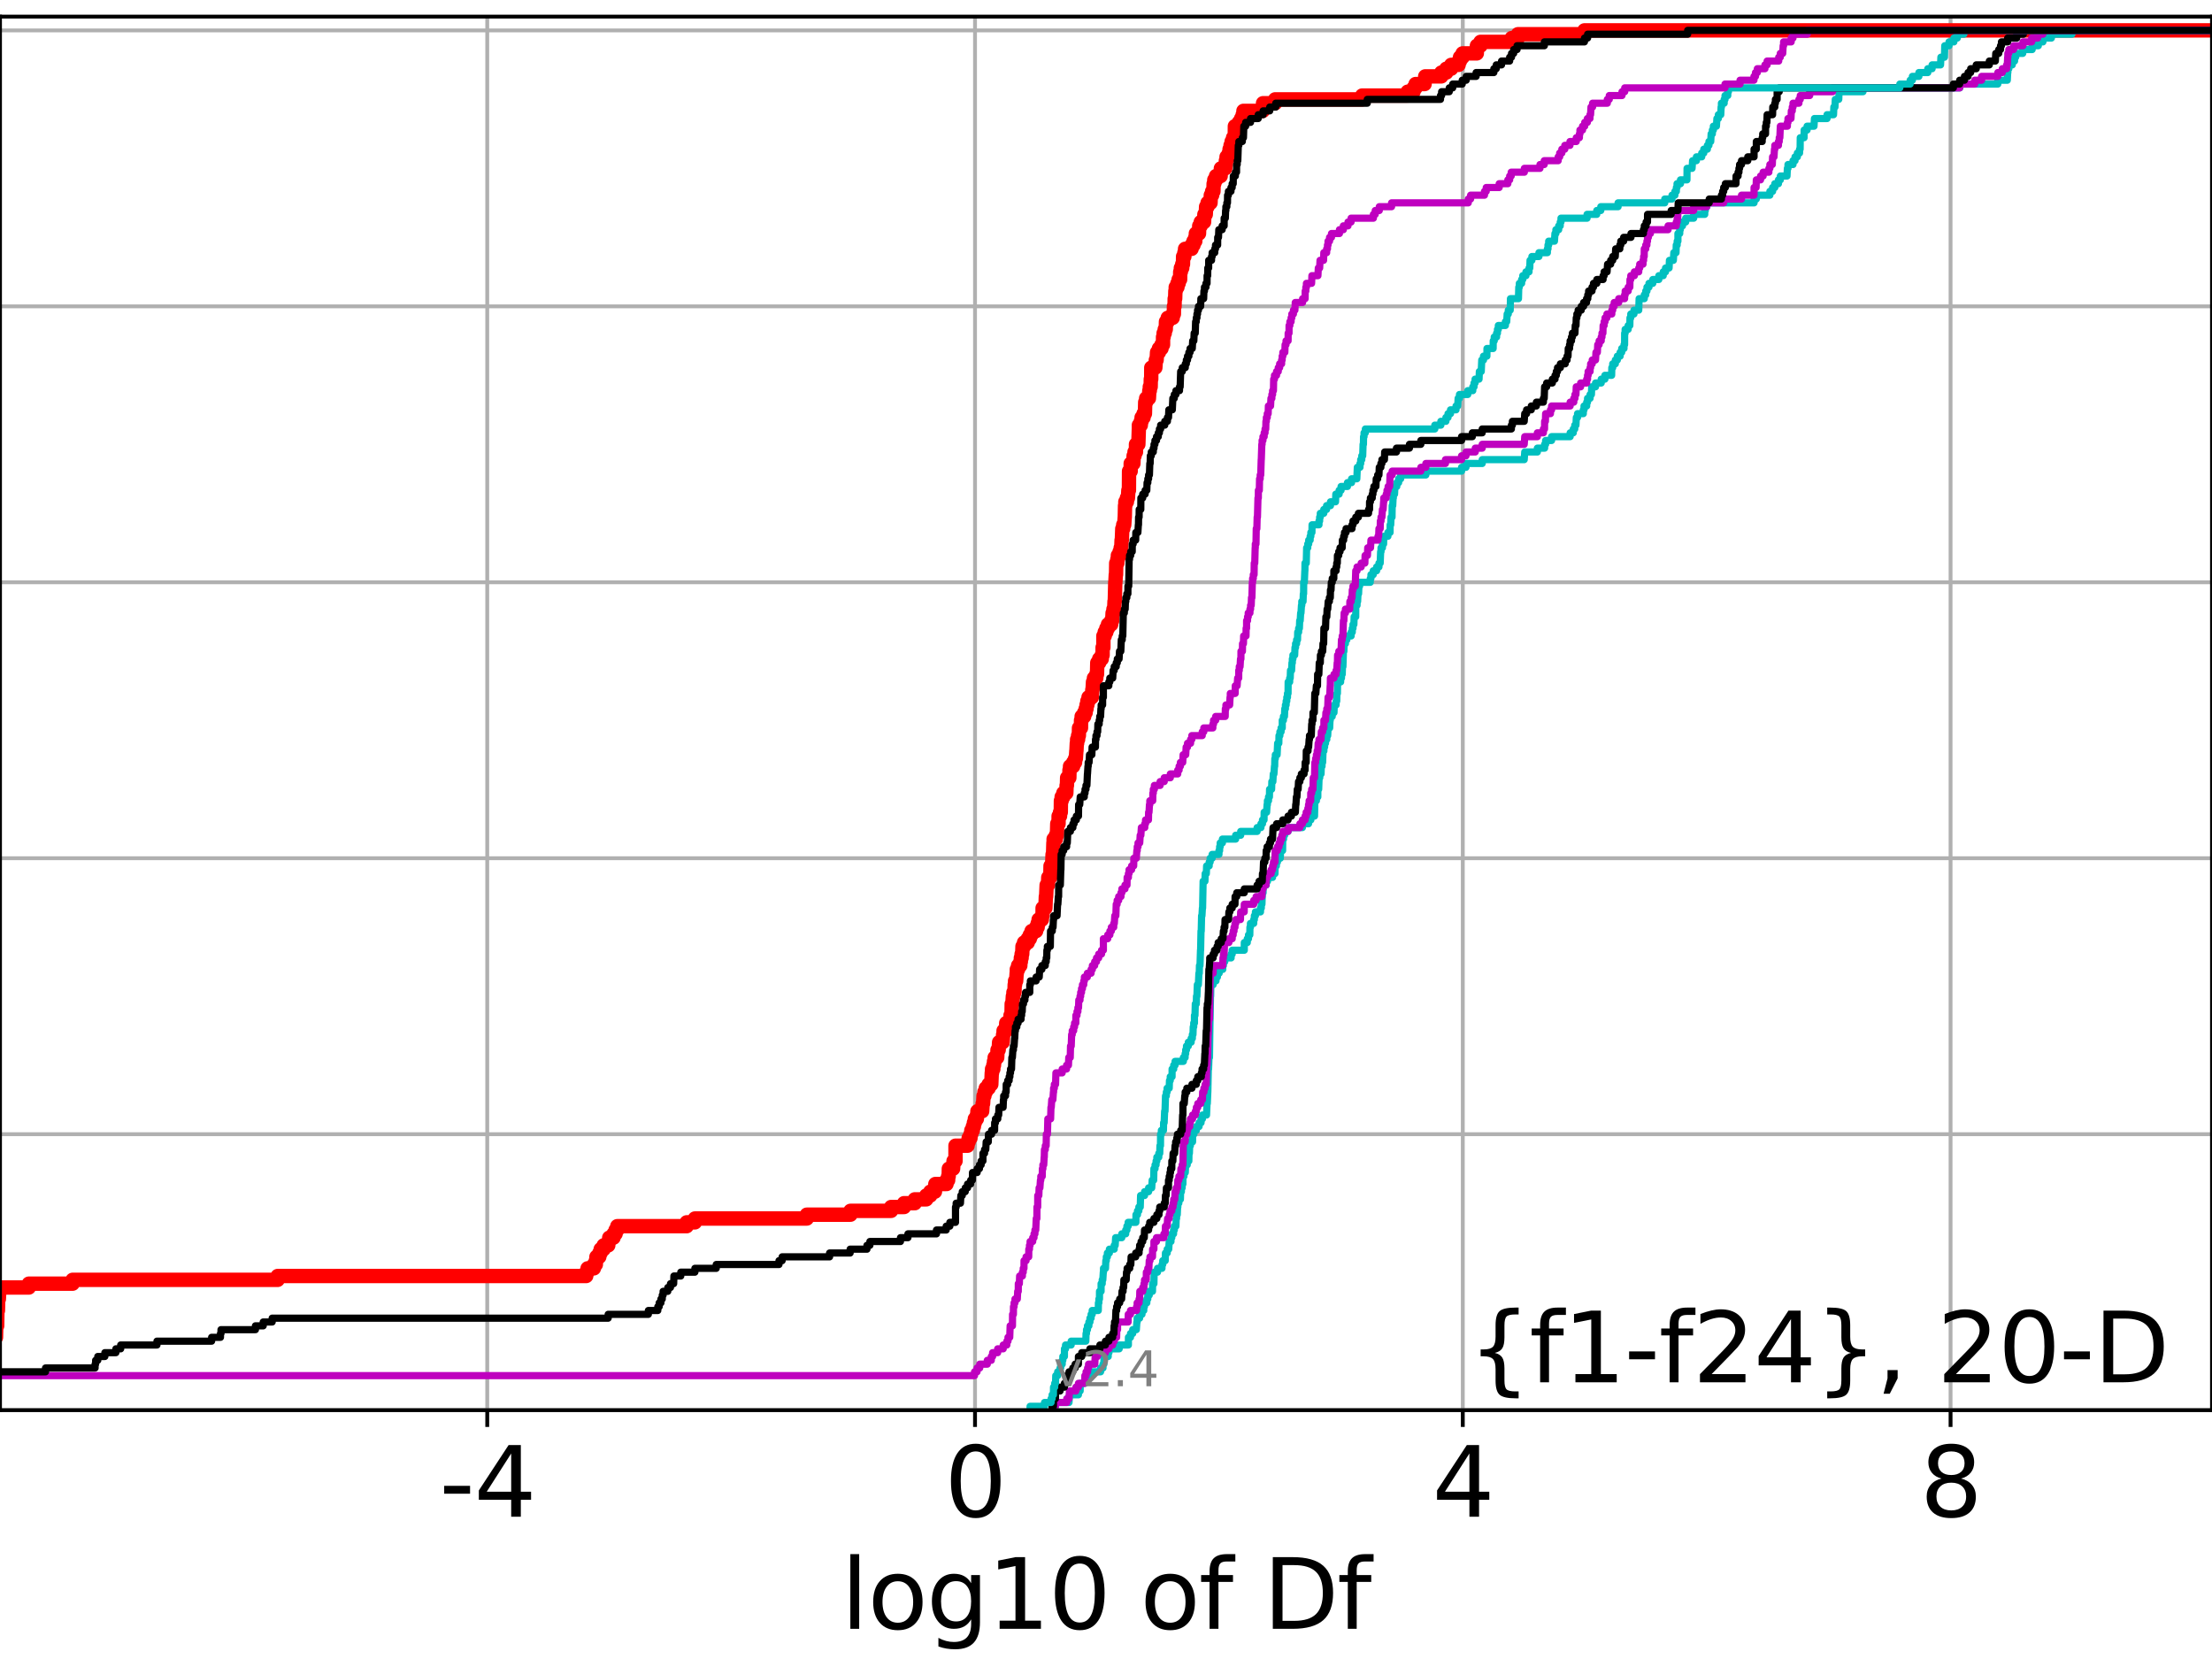 <?xml version="1.0" encoding="utf-8" standalone="no"?>
<!DOCTYPE svg PUBLIC "-//W3C//DTD SVG 1.1//EN"
  "http://www.w3.org/Graphics/SVG/1.1/DTD/svg11.dtd">
<svg height="345.6pt" version="1.1" viewBox="0 0 460.8 345.6" width="460.8pt" xmlns="http://www.w3.org/2000/svg" xmlns:xlink="http://www.w3.org/1999/xlink">
 <defs>
  <style type="text/css">*{stroke-linecap:butt;stroke-linejoin:round;}</style>
 </defs>
 <g id="figure_1">
  <g id="patch_1">
   <path d="M 0 345.6 
L 460.8 345.6 
L 460.8 0 
L 0 0 
z
" style="fill:#ffffff;"/>
  </g>
  <g id="axes_1">
   <g id="patch_2">
    <path d="M 0 293.76 
L 460.8 293.76 
L 460.8 3.456 
L 0 3.456 
z
" style="fill:#ffffff;"/>
   </g>
   <g id="matplotlib.axis_1">
    <g id="xtick_1">
     <g id="line2d_1">
      <path clip-path="url(#pf3344ce9d9)" d="M 101.502 293.76 
L 101.502 3.456 
" style="fill:none;stroke:#b0b0b0;stroke-linecap:square;stroke-width:0.8;"/>
     </g>
     <g id="line2d_2">
      <defs>
       <path d="M 0 0 
L 0 3.5 
" id="mcd96683730" style="stroke:#000000;stroke-width:0.8;"/>
      </defs>
      <g>
       <use style="stroke:#000000;stroke-width:0.8;" x="101.502" xlink:href="#mcd96683730" y="293.76"/>
      </g>
     </g>
     <g id="text_1">
      <!-- -4 -->
      <g transform="translate(91.532 315.957)scale(0.2 -0.2)">
       <defs>
        <path d="M 313 2009 
L 1997 2009 
L 1997 1497 
L 313 1497 
L 313 2009 
z
" id="DejaVuSans-2d" transform="scale(0.016)"/>
        <path d="M 2419 4116 
L 825 1625 
L 2419 1625 
L 2419 4116 
z
M 2253 4666 
L 3047 4666 
L 3047 1625 
L 3713 1625 
L 3713 1100 
L 3047 1100 
L 3047 0 
L 2419 0 
L 2419 1100 
L 313 1100 
L 313 1709 
L 2253 4666 
z
" id="DejaVuSans-34" transform="scale(0.016)"/>
       </defs>
       <use xlink:href="#DejaVuSans-2d"/>
       <use x="36.084" xlink:href="#DejaVuSans-34"/>
      </g>
     </g>
    </g>
    <g id="xtick_2">
     <g id="line2d_3">
      <path clip-path="url(#pf3344ce9d9)" d="M 203.114 293.76 
L 203.114 3.456 
" style="fill:none;stroke:#b0b0b0;stroke-linecap:square;stroke-width:0.8;"/>
     </g>
     <g id="line2d_4">
      <g>
       <use style="stroke:#000000;stroke-width:0.8;" x="203.114" xlink:href="#mcd96683730" y="293.76"/>
      </g>
     </g>
     <g id="text_2">
      <!-- 0 -->
      <g transform="translate(196.752 315.957)scale(0.2 -0.2)">
       <defs>
        <path d="M 2034 4250 
Q 1547 4250 1301 3770 
Q 1056 3291 1056 2328 
Q 1056 1369 1301 889 
Q 1547 409 2034 409 
Q 2525 409 2770 889 
Q 3016 1369 3016 2328 
Q 3016 3291 2770 3770 
Q 2525 4250 2034 4250 
z
M 2034 4750 
Q 2819 4750 3233 4129 
Q 3647 3509 3647 2328 
Q 3647 1150 3233 529 
Q 2819 -91 2034 -91 
Q 1250 -91 836 529 
Q 422 1150 422 2328 
Q 422 3509 836 4129 
Q 1250 4750 2034 4750 
z
" id="DejaVuSans-30" transform="scale(0.016)"/>
       </defs>
       <use xlink:href="#DejaVuSans-30"/>
      </g>
     </g>
    </g>
    <g id="xtick_3">
     <g id="line2d_5">
      <path clip-path="url(#pf3344ce9d9)" d="M 304.726 293.76 
L 304.726 3.456 
" style="fill:none;stroke:#b0b0b0;stroke-linecap:square;stroke-width:0.8;"/>
     </g>
     <g id="line2d_6">
      <g>
       <use style="stroke:#000000;stroke-width:0.8;" x="304.726" xlink:href="#mcd96683730" y="293.76"/>
      </g>
     </g>
     <g id="text_3">
      <!-- 4 -->
      <g transform="translate(298.364 315.957)scale(0.2 -0.2)">
       <use xlink:href="#DejaVuSans-34"/>
      </g>
     </g>
    </g>
    <g id="xtick_4">
     <g id="line2d_7">
      <path clip-path="url(#pf3344ce9d9)" d="M 406.338 293.76 
L 406.338 3.456 
" style="fill:none;stroke:#b0b0b0;stroke-linecap:square;stroke-width:0.8;"/>
     </g>
     <g id="line2d_8">
      <g>
       <use style="stroke:#000000;stroke-width:0.8;" x="406.338" xlink:href="#mcd96683730" y="293.76"/>
      </g>
     </g>
     <g id="text_4">
      <!-- 8 -->
      <g transform="translate(399.975 315.957)scale(0.2 -0.2)">
       <defs>
        <path d="M 2034 2216 
Q 1584 2216 1326 1975 
Q 1069 1734 1069 1313 
Q 1069 891 1326 650 
Q 1584 409 2034 409 
Q 2484 409 2743 651 
Q 3003 894 3003 1313 
Q 3003 1734 2745 1975 
Q 2488 2216 2034 2216 
z
M 1403 2484 
Q 997 2584 770 2862 
Q 544 3141 544 3541 
Q 544 4100 942 4425 
Q 1341 4750 2034 4750 
Q 2731 4750 3128 4425 
Q 3525 4100 3525 3541 
Q 3525 3141 3298 2862 
Q 3072 2584 2669 2484 
Q 3125 2378 3379 2068 
Q 3634 1759 3634 1313 
Q 3634 634 3220 271 
Q 2806 -91 2034 -91 
Q 1263 -91 848 271 
Q 434 634 434 1313 
Q 434 1759 690 2068 
Q 947 2378 1403 2484 
z
M 1172 3481 
Q 1172 3119 1398 2916 
Q 1625 2713 2034 2713 
Q 2441 2713 2670 2916 
Q 2900 3119 2900 3481 
Q 2900 3844 2670 4047 
Q 2441 4250 2034 4250 
Q 1625 4250 1398 4047 
Q 1172 3844 1172 3481 
z
" id="DejaVuSans-38" transform="scale(0.016)"/>
       </defs>
       <use xlink:href="#DejaVuSans-38"/>
      </g>
     </g>
    </g>
    <g id="text_5">
     <!-- log10 of Df -->
     <g transform="translate(175.214 339.313)scale(0.2 -0.2)">
      <defs>
       <path d="M 603 4863 
L 1178 4863 
L 1178 0 
L 603 0 
L 603 4863 
z
" id="DejaVuSans-6c" transform="scale(0.016)"/>
       <path d="M 1959 3097 
Q 1497 3097 1228 2736 
Q 959 2375 959 1747 
Q 959 1119 1226 758 
Q 1494 397 1959 397 
Q 2419 397 2687 759 
Q 2956 1122 2956 1747 
Q 2956 2369 2687 2733 
Q 2419 3097 1959 3097 
z
M 1959 3584 
Q 2709 3584 3137 3096 
Q 3566 2609 3566 1747 
Q 3566 888 3137 398 
Q 2709 -91 1959 -91 
Q 1206 -91 779 398 
Q 353 888 353 1747 
Q 353 2609 779 3096 
Q 1206 3584 1959 3584 
z
" id="DejaVuSans-6f" transform="scale(0.016)"/>
       <path d="M 2906 1791 
Q 2906 2416 2648 2759 
Q 2391 3103 1925 3103 
Q 1463 3103 1205 2759 
Q 947 2416 947 1791 
Q 947 1169 1205 825 
Q 1463 481 1925 481 
Q 2391 481 2648 825 
Q 2906 1169 2906 1791 
z
M 3481 434 
Q 3481 -459 3084 -895 
Q 2688 -1331 1869 -1331 
Q 1566 -1331 1297 -1286 
Q 1028 -1241 775 -1147 
L 775 -588 
Q 1028 -725 1275 -790 
Q 1522 -856 1778 -856 
Q 2344 -856 2625 -561 
Q 2906 -266 2906 331 
L 2906 616 
Q 2728 306 2450 153 
Q 2172 0 1784 0 
Q 1141 0 747 490 
Q 353 981 353 1791 
Q 353 2603 747 3093 
Q 1141 3584 1784 3584 
Q 2172 3584 2450 3431 
Q 2728 3278 2906 2969 
L 2906 3500 
L 3481 3500 
L 3481 434 
z
" id="DejaVuSans-67" transform="scale(0.016)"/>
       <path d="M 794 531 
L 1825 531 
L 1825 4091 
L 703 3866 
L 703 4441 
L 1819 4666 
L 2450 4666 
L 2450 531 
L 3481 531 
L 3481 0 
L 794 0 
L 794 531 
z
" id="DejaVuSans-31" transform="scale(0.016)"/>
       <path id="DejaVuSans-20" transform="scale(0.016)"/>
       <path d="M 2375 4863 
L 2375 4384 
L 1825 4384 
Q 1516 4384 1395 4259 
Q 1275 4134 1275 3809 
L 1275 3500 
L 2222 3500 
L 2222 3053 
L 1275 3053 
L 1275 0 
L 697 0 
L 697 3053 
L 147 3053 
L 147 3500 
L 697 3500 
L 697 3744 
Q 697 4328 969 4595 
Q 1241 4863 1831 4863 
L 2375 4863 
z
" id="DejaVuSans-66" transform="scale(0.016)"/>
       <path d="M 1259 4147 
L 1259 519 
L 2022 519 
Q 2988 519 3436 956 
Q 3884 1394 3884 2338 
Q 3884 3275 3436 3711 
Q 2988 4147 2022 4147 
L 1259 4147 
z
M 628 4666 
L 1925 4666 
Q 3281 4666 3915 4102 
Q 4550 3538 4550 2338 
Q 4550 1131 3912 565 
Q 3275 0 1925 0 
L 628 0 
L 628 4666 
z
" id="DejaVuSans-44" transform="scale(0.016)"/>
      </defs>
      <use xlink:href="#DejaVuSans-6c"/>
      <use x="27.783" xlink:href="#DejaVuSans-6f"/>
      <use x="88.965" xlink:href="#DejaVuSans-67"/>
      <use x="152.441" xlink:href="#DejaVuSans-31"/>
      <use x="216.064" xlink:href="#DejaVuSans-30"/>
      <use x="279.688" xlink:href="#DejaVuSans-20"/>
      <use x="311.475" xlink:href="#DejaVuSans-6f"/>
      <use x="372.656" xlink:href="#DejaVuSans-66"/>
      <use x="407.861" xlink:href="#DejaVuSans-20"/>
      <use x="439.648" xlink:href="#DejaVuSans-44"/>
      <use x="516.65" xlink:href="#DejaVuSans-66"/>
     </g>
    </g>
   </g>
   <g id="matplotlib.axis_2">
    <g id="ytick_1">
     <g id="line2d_9">
      <path clip-path="url(#pf3344ce9d9)" d="M 0 293.76 
L 460.8 293.76 
" style="fill:none;stroke:#b0b0b0;stroke-linecap:square;stroke-width:0.8;"/>
     </g>
     <g id="line2d_10">
      <defs>
       <path d="M 0 0 
L -3.5 0 
" id="md183144f57" style="stroke:#000000;stroke-width:0.8;"/>
      </defs>
      <g>
       <use style="stroke:#000000;stroke-width:0.8;" x="0" xlink:href="#md183144f57" y="293.76"/>
      </g>
     </g>
    </g>
    <g id="ytick_2">
     <g id="line2d_11">
      <path clip-path="url(#pf3344ce9d9)" d="M 0 236.274 
L 460.8 236.274 
" style="fill:none;stroke:#b0b0b0;stroke-linecap:square;stroke-width:0.8;"/>
     </g>
     <g id="line2d_12">
      <g>
       <use style="stroke:#000000;stroke-width:0.8;" x="0" xlink:href="#md183144f57" y="236.274"/>
      </g>
     </g>
    </g>
    <g id="ytick_3">
     <g id="line2d_13">
      <path clip-path="url(#pf3344ce9d9)" d="M 0 178.788 
L 460.8 178.788 
" style="fill:none;stroke:#b0b0b0;stroke-linecap:square;stroke-width:0.8;"/>
     </g>
     <g id="line2d_14">
      <g>
       <use style="stroke:#000000;stroke-width:0.8;" x="0" xlink:href="#md183144f57" y="178.788"/>
      </g>
     </g>
    </g>
    <g id="ytick_4">
     <g id="line2d_15">
      <path clip-path="url(#pf3344ce9d9)" d="M 0 121.302 
L 460.8 121.302 
" style="fill:none;stroke:#b0b0b0;stroke-linecap:square;stroke-width:0.8;"/>
     </g>
     <g id="line2d_16">
      <g>
       <use style="stroke:#000000;stroke-width:0.8;" x="0" xlink:href="#md183144f57" y="121.302"/>
      </g>
     </g>
    </g>
    <g id="ytick_5">
     <g id="line2d_17">
      <path clip-path="url(#pf3344ce9d9)" d="M 0 63.816 
L 460.8 63.816 
" style="fill:none;stroke:#b0b0b0;stroke-linecap:square;stroke-width:0.8;"/>
     </g>
     <g id="line2d_18">
      <g>
       <use style="stroke:#000000;stroke-width:0.8;" x="0" xlink:href="#md183144f57" y="63.816"/>
      </g>
     </g>
    </g>
    <g id="ytick_6">
     <g id="line2d_19">
      <path clip-path="url(#pf3344ce9d9)" d="M 0 6.33 
L 460.8 6.33 
" style="fill:none;stroke:#b0b0b0;stroke-linecap:square;stroke-width:0.8;"/>
     </g>
     <g id="line2d_20">
      <g>
       <use style="stroke:#000000;stroke-width:0.8;" x="0" xlink:href="#md183144f57" y="6.33"/>
      </g>
     </g>
    </g>
   </g>
   <g id="line2d_21">
    <path clip-path="url(#pf3344ce9d9)" d="M -1 278.59 
L -0.836 278.59 
L -0.779 276.195 
L -0.59 276.195 
L -0.542 273.001 
L -0.428 273.001 
L -0.377 270.606 
L -0.237 270.606 
L -0.127 268.211 
L 6.006 268.211 
L 6.006 267.412 
L 15.129 267.412 
L 15.129 266.614 
L 57.846 266.614 
L 57.846 265.815 
L 122.114 265.815 
L 122.114 265.017 
L 122.408 265.017 
L 122.408 264.219 
L 123.716 264.219 
L 123.716 263.42 
L 124.124 263.42 
L 124.124 262.622 
L 124.251 262.622 
L 124.251 261.823 
L 124.844 261.823 
L 124.844 261.025 
L 125.137 261.025 
L 125.137 260.227 
L 125.757 260.227 
L 125.757 259.428 
L 126.712 259.428 
L 126.712 258.63 
L 126.915 258.63 
L 126.915 257.831 
L 127.809 257.831 
L 127.809 257.033 
L 128.239 257.033 
L 128.239 256.234 
L 128.594 256.234 
L 128.594 255.436 
L 143.047 255.436 
L 143.047 254.638 
L 144.765 254.638 
L 144.765 253.839 
L 168.074 253.839 
L 168.074 253.041 
L 177.167 253.041 
L 177.167 252.242 
L 185.635 252.242 
L 185.635 251.444 
L 188.33 251.444 
L 188.33 250.646 
L 190.566 250.646 
L 190.566 249.847 
L 192.954 249.847 
L 192.954 249.049 
L 193.801 249.049 
L 193.801 248.25 
L 194.766 248.25 
L 194.853 246.653 
L 197.176 246.653 
L 197.176 245.855 
L 197.516 245.855 
L 197.516 245.057 
L 197.629 245.057 
L 197.664 243.46 
L 198.551 243.46 
L 198.639 241.863 
L 199.05 241.863 
L 199.05 238.669 
L 201.559 238.669 
L 201.559 237.871 
L 201.796 237.871 
L 201.796 237.072 
L 202.17 237.072 
L 202.17 236.274 
L 202.346 236.274 
L 202.346 235.476 
L 202.664 235.476 
L 202.664 234.677 
L 202.88 234.677 
L 202.88 233.879 
L 203.079 233.879 
L 203.079 233.08 
L 203.501 233.08 
L 203.501 232.282 
L 203.613 232.282 
L 203.613 231.484 
L 204.607 231.484 
L 204.702 229.887 
L 204.796 229.887 
L 204.89 228.29 
L 205.073 228.29 
L 205.073 227.491 
L 205.354 227.491 
L 205.354 226.693 
L 205.95 226.693 
L 205.95 225.895 
L 206.504 225.895 
L 206.604 223.499 
L 206.663 223.499 
L 206.663 222.701 
L 206.928 222.701 
L 206.928 221.903 
L 207.069 221.903 
L 207.069 221.104 
L 207.209 221.104 
L 207.209 220.306 
L 207.737 220.306 
L 207.805 218.709 
L 208.041 218.709 
L 208.136 217.112 
L 208.885 217.112 
L 208.967 215.515 
L 209.062 215.515 
L 209.062 214.717 
L 209.568 214.717 
L 209.617 213.12 
L 210.379 213.12 
L 210.379 212.322 
L 210.51 212.322 
L 210.51 211.523 
L 210.717 211.523 
L 210.758 209.128 
L 210.894 209.128 
L 210.999 207.531 
L 211.113 207.531 
L 211.113 206.733 
L 211.335 206.733 
L 211.378 205.136 
L 211.46 205.136 
L 211.46 204.337 
L 211.683 204.337 
L 211.785 202.741 
L 211.823 202.741 
L 211.823 201.942 
L 212.089 201.942 
L 212.089 201.144 
L 212.552 201.144 
L 212.552 200.345 
L 212.665 200.345 
L 212.665 199.547 
L 212.823 199.547 
L 212.823 198.749 
L 212.947 198.749 
L 213.005 197.152 
L 213.326 197.152 
L 213.326 196.353 
L 214.1 196.353 
L 214.1 195.555 
L 214.536 195.555 
L 214.536 194.756 
L 214.896 194.756 
L 214.896 193.958 
L 215.842 193.958 
L 215.842 193.16 
L 216.163 193.16 
L 216.163 192.361 
L 216.365 192.361 
L 216.365 191.563 
L 217.04 191.563 
L 217.04 190.764 
L 217.184 190.764 
L 217.194 189.168 
L 217.775 189.168 
L 217.871 186.772 
L 217.928 186.772 
L 218.037 184.377 
L 218.316 184.377 
L 218.378 182.78 
L 218.801 182.78 
L 218.846 180.385 
L 219.166 180.385 
L 219.274 177.99 
L 219.371 177.99 
L 219.444 175.594 
L 219.488 175.594 
L 219.488 174.796 
L 219.964 174.796 
L 219.964 173.998 
L 220.18 173.998 
L 220.249 171.602 
L 220.516 171.602 
L 220.53 170.006 
L 220.823 170.006 
L 220.823 169.207 
L 220.982 169.207 
L 221.008 166.812 
L 221.166 166.812 
L 221.166 166.013 
L 221.511 166.013 
L 221.511 165.215 
L 222.132 165.215 
L 222.194 163.618 
L 222.261 163.618 
L 222.304 162.021 
L 222.764 162.021 
L 222.793 160.425 
L 222.906 160.425 
L 222.906 159.626 
L 223.557 159.626 
L 223.557 158.828 
L 223.958 158.828 
L 223.958 158.029 
L 224.119 158.029 
L 224.222 156.432 
L 224.242 156.432 
L 224.318 154.836 
L 224.384 154.836 
L 224.384 154.037 
L 224.588 154.037 
L 224.588 153.239 
L 224.745 153.239 
L 224.78 151.642 
L 225.19 151.642 
L 225.199 150.045 
L 225.329 150.045 
L 225.329 149.247 
L 225.854 149.247 
L 225.854 148.448 
L 226.165 148.448 
L 226.165 147.65 
L 226.348 147.65 
L 226.348 146.851 
L 226.517 146.851 
L 226.517 146.053 
L 226.76 146.053 
L 226.76 145.255 
L 227.453 145.255 
L 227.555 143.658 
L 227.604 143.658 
L 227.695 142.061 
L 227.891 142.061 
L 227.891 141.263 
L 228.376 141.263 
L 228.376 140.464 
L 228.526 140.464 
L 228.584 138.069 
L 228.98 138.069 
L 228.98 137.27 
L 229.513 137.27 
L 229.513 136.472 
L 229.694 136.472 
L 229.694 134.875 
L 229.854 134.875 
L 229.854 132.48 
L 230.135 132.48 
L 230.135 131.682 
L 230.473 131.682 
L 230.473 130.883 
L 230.808 130.883 
L 230.808 130.085 
L 231.476 130.085 
L 231.476 129.286 
L 231.69 129.286 
L 231.777 127.69 
L 231.953 127.69 
L 231.953 126.891 
L 232.111 126.891 
L 232.173 125.294 
L 232.23 125.294 
L 232.334 121.302 
L 232.355 121.302 
L 232.441 119.705 
L 232.493 119.705 
L 232.528 117.31 
L 232.762 117.31 
L 232.762 116.512 
L 232.875 116.512 
L 232.875 115.713 
L 233.241 115.713 
L 233.241 114.915 
L 233.465 114.915 
L 233.465 114.116 
L 233.586 114.116 
L 233.647 112.52 
L 233.702 112.52 
L 233.796 110.124 
L 233.988 110.124 
L 233.988 109.326 
L 234.195 109.326 
L 234.304 107.729 
L 234.315 107.729 
L 234.365 105.334 
L 234.43 105.334 
L 234.43 104.535 
L 234.755 104.535 
L 234.755 103.737 
L 234.968 103.737 
L 235.06 102.14 
L 235.177 102.14 
L 235.202 98.148 
L 235.542 98.148 
L 235.548 96.551 
L 236.108 96.551 
L 236.155 94.954 
L 236.344 94.954 
L 236.344 94.156 
L 236.647 94.156 
L 236.647 92.559 
L 237.138 92.559 
L 237.243 89.366 
L 237.25 89.366 
L 237.25 88.567 
L 237.65 88.567 
L 237.65 87.769 
L 237.816 87.769 
L 237.816 86.97 
L 238.227 86.97 
L 238.227 86.172 
L 238.509 86.172 
L 238.57 83.777 
L 238.764 83.777 
L 238.764 82.978 
L 239.342 82.978 
L 239.426 81.381 
L 239.527 81.381 
L 239.527 80.583 
L 239.704 80.583 
L 239.734 78.986 
L 239.82 78.986 
L 239.832 76.591 
L 240.679 76.591 
L 240.787 74.994 
L 240.943 74.994 
L 241.038 73.397 
L 241.428 73.397 
L 241.428 72.599 
L 241.962 72.599 
L 241.962 71.8 
L 242.282 71.8 
L 242.284 70.204 
L 242.404 70.204 
L 242.404 69.405 
L 242.638 69.405 
L 242.638 68.607 
L 242.847 68.607 
L 242.895 67.01 
L 243.265 67.01 
L 243.265 66.211 
L 244.294 66.211 
L 244.294 65.413 
L 244.539 65.413 
L 244.553 63.816 
L 244.682 63.816 
L 244.712 62.219 
L 244.807 62.219 
L 244.851 60.623 
L 244.927 60.623 
L 244.927 59.824 
L 245.284 59.824 
L 245.284 59.026 
L 245.535 59.026 
L 245.535 58.227 
L 245.837 58.227 
L 245.862 56.63 
L 245.996 56.63 
L 245.996 55.832 
L 246.277 55.832 
L 246.277 55.034 
L 246.439 55.034 
L 246.46 53.437 
L 246.727 53.437 
L 246.727 52.638 
L 246.87 52.638 
L 246.87 51.84 
L 248.229 51.84 
L 248.229 51.042 
L 248.629 51.042 
L 248.629 50.243 
L 248.997 50.243 
L 248.997 49.445 
L 249.12 49.445 
L 249.12 48.646 
L 249.774 48.646 
L 249.822 47.05 
L 250.143 47.05 
L 250.143 46.251 
L 250.828 46.251 
L 250.899 44.654 
L 251.186 44.654 
L 251.254 43.057 
L 251.558 43.057 
L 251.558 42.259 
L 252.175 42.259 
L 252.236 40.662 
L 252.51 40.662 
L 252.51 39.864 
L 252.782 39.864 
L 252.824 38.267 
L 252.958 38.267 
L 252.958 37.469 
L 253.32 37.469 
L 253.32 36.67 
L 254.288 36.67 
L 254.335 35.073 
L 255.247 35.073 
L 255.247 34.275 
L 255.373 34.275 
L 255.373 33.476 
L 255.515 33.476 
L 255.515 32.678 
L 255.982 32.678 
L 255.982 31.88 
L 256.144 31.88 
L 256.144 31.081 
L 256.35 31.081 
L 256.35 30.283 
L 256.572 30.283 
L 256.572 29.484 
L 256.872 29.484 
L 256.872 28.686 
L 257.227 28.686 
L 257.248 26.291 
L 258.075 26.291 
L 258.075 25.492 
L 258.549 25.492 
L 258.549 24.694 
L 258.872 24.694 
L 258.872 23.895 
L 259.034 23.895 
L 259.034 23.097 
L 263.074 23.097 
L 263.114 21.5 
L 265.634 21.5 
L 265.634 20.702 
L 283.766 20.702 
L 283.766 19.903 
L 293.239 19.903 
L 293.239 19.105 
L 294.472 19.105 
L 294.472 18.307 
L 294.896 18.307 
L 294.896 17.508 
L 296.769 17.508 
L 296.769 16.71 
L 296.898 16.71 
L 296.898 15.911 
L 300.255 15.911 
L 300.255 15.113 
L 301.294 15.113 
L 301.294 14.314 
L 302.308 14.314 
L 302.308 13.516 
L 303.858 13.516 
L 303.858 12.718 
L 304.145 12.718 
L 304.145 11.919 
L 304.686 11.919 
L 304.686 11.121 
L 307.646 11.121 
L 307.667 9.524 
L 308.415 9.524 
L 308.415 8.726 
L 314.914 8.726 
L 314.914 7.927 
L 316.216 7.927 
L 316.216 7.129 
L 330.069 7.129 
L 330.069 6.33 
L 330.069 6.33 
L 460.8 6.33 
L 460.8 6.33 
" style="fill:none;stroke:#ff0000;stroke-linecap:square;stroke-width:3;"/>
   </g>
   <g id="line2d_22">
    <path clip-path="url(#pf3344ce9d9)" d="M 219.447 293.76 
L 219.447 292.962 
L 219.871 292.962 
L 219.871 292.163 
L 222.691 292.163 
L 222.791 290.566 
L 224.656 290.566 
L 224.656 289.768 
L 225.014 289.768 
L 225.035 288.171 
L 225.984 288.171 
L 225.984 287.373 
L 226.565 287.373 
L 226.565 286.574 
L 227.381 286.574 
L 227.381 285.776 
L 229.271 285.776 
L 229.271 284.977 
L 229.773 284.977 
L 229.773 284.179 
L 229.964 284.179 
L 229.979 282.582 
L 230.86 282.582 
L 230.86 281.784 
L 231.015 281.784 
L 231.015 280.985 
L 233.151 280.985 
L 233.151 280.187 
L 235.064 280.187 
L 235.071 278.59 
L 235.502 278.59 
L 235.502 277.792 
L 235.967 277.792 
L 235.967 276.993 
L 236.719 276.993 
L 236.829 275.396 
L 236.888 275.396 
L 236.888 274.598 
L 237.406 274.598 
L 237.406 273.8 
L 237.897 273.8 
L 237.897 273.001 
L 238.269 273.001 
L 238.269 272.203 
L 238.403 272.203 
L 238.403 271.404 
L 238.905 271.404 
L 238.905 270.606 
L 239.103 270.606 
L 239.103 269.808 
L 239.408 269.808 
L 239.408 269.009 
L 240.085 269.009 
L 240.109 267.412 
L 240.383 267.412 
L 240.433 265.017 
L 241.133 265.017 
L 241.133 264.219 
L 242.062 264.219 
L 242.062 263.42 
L 242.218 263.42 
L 242.218 262.622 
L 242.736 262.622 
L 242.782 261.025 
L 243.148 261.025 
L 243.148 260.227 
L 243.466 260.227 
L 243.568 258.63 
L 243.935 258.63 
L 243.935 257.831 
L 244.106 257.831 
L 244.106 257.033 
L 244.471 257.033 
L 244.471 256.234 
L 244.636 256.234 
L 244.636 255.436 
L 244.966 255.436 
L 245.027 253.839 
L 245.102 253.839 
L 245.102 253.041 
L 245.244 253.041 
L 245.315 251.444 
L 245.362 251.444 
L 245.362 250.646 
L 245.569 250.646 
L 245.569 249.847 
L 245.899 249.847 
L 245.943 248.25 
L 246.104 248.25 
L 246.104 247.452 
L 246.265 247.452 
L 246.265 246.653 
L 246.421 246.653 
L 246.433 245.057 
L 246.636 245.057 
L 246.636 244.258 
L 246.915 244.258 
L 246.992 242.661 
L 247.32 242.661 
L 247.32 241.863 
L 247.656 241.863 
L 247.689 240.266 
L 247.771 240.266 
L 247.829 238.669 
L 247.977 238.669 
L 247.977 237.871 
L 248.431 237.871 
L 248.45 236.274 
L 248.713 236.274 
L 248.713 235.476 
L 249.225 235.476 
L 249.225 234.677 
L 249.788 234.677 
L 249.788 233.879 
L 250.201 233.879 
L 250.201 233.08 
L 250.489 233.08 
L 250.489 232.282 
L 251.341 232.282 
L 251.444 229.887 
L 251.503 229.887 
L 251.606 227.491 
L 251.614 227.491 
L 251.716 222.701 
L 251.767 222.701 
L 251.854 220.306 
L 251.954 220.306 
L 252.065 212.322 
L 252.079 212.322 
L 252.167 207.531 
L 252.2 207.531 
L 252.243 205.136 
L 252.717 205.136 
L 252.717 204.337 
L 253.311 204.337 
L 253.311 203.539 
L 253.608 203.539 
L 253.608 202.741 
L 253.976 202.741 
L 253.976 201.942 
L 254.726 201.942 
L 254.726 201.144 
L 254.855 201.144 
L 254.855 200.345 
L 255.138 200.345 
L 255.138 199.547 
L 256.467 199.547 
L 256.467 198.749 
L 256.69 198.749 
L 256.69 197.95 
L 259.206 197.95 
L 259.212 196.353 
L 259.833 196.353 
L 259.833 195.555 
L 260.083 195.555 
L 260.083 194.756 
L 260.356 194.756 
L 260.383 193.16 
L 260.488 193.16 
L 260.488 192.361 
L 261.171 192.361 
L 261.171 191.563 
L 261.307 191.563 
L 261.307 190.764 
L 261.526 190.764 
L 261.526 189.966 
L 262.582 189.966 
L 262.582 189.168 
L 262.752 189.168 
L 262.752 188.369 
L 262.886 188.369 
L 262.971 185.974 
L 263.124 185.974 
L 263.135 184.377 
L 263.772 184.377 
L 263.772 183.579 
L 264.054 183.579 
L 264.054 182.78 
L 265.102 182.78 
L 265.102 181.982 
L 265.602 181.982 
L 265.638 180.385 
L 265.896 180.385 
L 265.896 179.587 
L 266.113 179.587 
L 266.113 178.788 
L 266.708 178.788 
L 266.766 177.191 
L 267.191 177.191 
L 267.216 174.796 
L 267.391 174.796 
L 267.391 173.998 
L 267.617 173.998 
L 267.617 173.199 
L 268.328 173.199 
L 268.328 172.401 
L 271.314 172.401 
L 271.314 171.602 
L 272.594 171.602 
L 272.594 170.804 
L 273.071 170.804 
L 273.071 170.006 
L 273.84 170.006 
L 273.909 166.812 
L 274.228 166.812 
L 274.228 166.013 
L 274.526 166.013 
L 274.532 164.417 
L 274.703 164.417 
L 274.793 162.021 
L 274.926 162.021 
L 274.926 161.223 
L 275.197 161.223 
L 275.251 159.626 
L 275.402 159.626 
L 275.402 158.828 
L 275.525 158.828 
L 275.62 156.432 
L 275.794 156.432 
L 275.794 155.634 
L 275.938 155.634 
L 275.938 154.836 
L 276.128 154.836 
L 276.128 154.037 
L 276.395 154.037 
L 276.395 153.239 
L 276.584 153.239 
L 276.664 151.642 
L 276.993 151.642 
L 277.059 150.045 
L 277.115 150.045 
L 277.115 149.247 
L 277.524 149.247 
L 277.524 148.448 
L 277.895 148.448 
L 277.955 146.851 
L 278.333 146.851 
L 278.333 146.053 
L 278.465 146.053 
L 278.494 144.456 
L 278.604 144.456 
L 278.642 142.061 
L 279.277 142.061 
L 279.277 141.263 
L 279.451 141.263 
L 279.451 140.464 
L 279.611 140.464 
L 279.658 138.867 
L 279.757 138.867 
L 279.859 135.674 
L 279.956 135.674 
L 280.014 134.077 
L 280.276 134.077 
L 280.276 133.278 
L 280.575 133.278 
L 280.575 132.48 
L 281.47 132.48 
L 281.47 131.682 
L 281.704 131.682 
L 281.704 130.883 
L 281.851 130.883 
L 281.851 130.085 
L 282.038 130.085 
L 282.091 128.488 
L 282.422 128.488 
L 282.436 126.093 
L 282.7 126.093 
L 282.7 125.294 
L 282.817 125.294 
L 282.892 123.697 
L 283.015 123.697 
L 283.085 122.101 
L 283.228 122.101 
L 283.228 121.302 
L 285.449 121.302 
L 285.449 120.504 
L 285.595 120.504 
L 285.595 119.705 
L 286.07 119.705 
L 286.07 118.907 
L 286.772 118.907 
L 286.772 118.109 
L 287.26 118.109 
L 287.26 117.31 
L 287.518 117.31 
L 287.612 114.915 
L 287.693 114.915 
L 287.693 114.116 
L 287.984 114.116 
L 287.984 113.318 
L 288.228 113.318 
L 288.26 111.721 
L 289.124 111.721 
L 289.124 110.923 
L 289.576 110.923 
L 289.59 109.326 
L 289.71 109.326 
L 289.781 107.729 
L 289.985 107.729 
L 290.017 105.334 
L 290.13 105.334 
L 290.21 103.737 
L 290.26 103.737 
L 290.26 102.939 
L 290.508 102.939 
L 290.585 101.342 
L 290.977 101.342 
L 290.977 100.543 
L 291.361 100.543 
L 291.361 99.745 
L 291.788 99.745 
L 291.788 98.947 
L 297.029 98.947 
L 297.029 98.148 
L 304.468 98.148 
L 304.468 97.35 
L 305.393 97.35 
L 305.393 96.551 
L 308.771 96.551 
L 308.771 95.753 
L 317.522 95.753 
L 317.631 94.156 
L 320.26 94.156 
L 320.26 93.358 
L 321.772 93.358 
L 321.772 92.559 
L 321.982 92.559 
L 321.982 91.761 
L 323.224 91.761 
L 323.224 90.962 
L 327.091 90.962 
L 327.091 90.164 
L 327.744 90.164 
L 327.744 89.366 
L 328.051 89.366 
L 328.051 88.567 
L 328.3 88.567 
L 328.378 86.97 
L 328.631 86.97 
L 328.631 86.172 
L 329.831 86.172 
L 329.831 85.373 
L 329.982 85.373 
L 329.982 84.575 
L 330.537 84.575 
L 330.537 83.777 
L 330.713 83.777 
L 330.713 82.978 
L 331.244 82.978 
L 331.244 82.18 
L 331.52 82.18 
L 331.586 80.583 
L 332.377 80.583 
L 332.377 79.785 
L 333.562 79.785 
L 333.562 78.986 
L 334.326 78.986 
L 334.326 78.188 
L 335.733 78.188 
L 335.77 76.591 
L 335.955 76.591 
L 335.955 75.792 
L 336.502 75.792 
L 336.502 74.994 
L 336.92 74.994 
L 336.92 74.196 
L 337.503 74.196 
L 337.503 73.397 
L 337.83 73.397 
L 337.83 72.599 
L 338.308 72.599 
L 338.308 71.8 
L 338.432 71.8 
L 338.444 69.405 
L 338.546 69.405 
L 338.546 68.607 
L 339.18 68.607 
L 339.18 67.808 
L 339.523 67.808 
L 339.556 66.211 
L 339.72 66.211 
L 339.72 65.413 
L 340.381 65.413 
L 340.381 64.615 
L 341.379 64.615 
L 341.457 62.219 
L 342.534 62.219 
L 342.534 61.421 
L 342.841 61.421 
L 342.841 60.623 
L 343.09 60.623 
L 343.09 59.824 
L 343.509 59.824 
L 343.509 59.026 
L 344.308 59.026 
L 344.308 58.227 
L 345.565 58.227 
L 345.565 57.429 
L 346.481 57.429 
L 346.481 56.63 
L 346.964 56.63 
L 346.964 55.832 
L 347.7 55.832 
L 347.773 54.235 
L 348.588 54.235 
L 348.687 52.638 
L 349.147 52.638 
L 349.195 51.042 
L 349.386 51.042 
L 349.386 50.243 
L 349.541 50.243 
L 349.541 48.646 
L 349.92 48.646 
L 349.92 47.848 
L 350.04 47.848 
L 350.04 47.05 
L 350.499 47.05 
L 350.499 46.251 
L 351.159 46.251 
L 351.159 45.453 
L 352.827 45.453 
L 352.827 44.654 
L 355.129 44.654 
L 355.129 43.856 
L 355.254 43.856 
L 355.254 43.057 
L 355.565 43.057 
L 355.565 42.259 
L 365.403 42.259 
L 365.403 41.461 
L 365.875 41.461 
L 365.875 40.662 
L 368.696 40.662 
L 368.696 39.864 
L 369.262 39.864 
L 369.262 39.065 
L 369.725 39.065 
L 369.725 38.267 
L 370.484 38.267 
L 370.484 37.469 
L 370.877 37.469 
L 370.877 36.67 
L 372.265 36.67 
L 372.343 35.073 
L 372.468 35.073 
L 372.468 34.275 
L 373.515 34.275 
L 373.515 33.476 
L 373.935 33.476 
L 373.935 32.678 
L 374.42 32.678 
L 374.42 31.88 
L 374.88 31.88 
L 374.88 31.081 
L 374.997 31.081 
L 375.025 28.686 
L 375.825 28.686 
L 375.84 27.089 
L 376.448 27.089 
L 376.448 26.291 
L 377.892 26.291 
L 377.981 24.694 
L 380.607 24.694 
L 380.607 23.895 
L 381.958 23.895 
L 382.024 22.299 
L 382.256 22.299 
L 382.324 20.702 
L 383.044 20.702 
L 383.111 19.105 
L 388.093 19.105 
L 388.093 18.307 
L 408.248 18.307 
L 408.248 17.508 
L 416.182 17.508 
L 416.182 16.71 
L 418.157 16.71 
L 418.234 15.113 
L 418.272 15.113 
L 418.272 14.314 
L 418.478 14.314 
L 418.478 13.516 
L 419.191 13.516 
L 419.191 12.718 
L 419.671 12.718 
L 419.671 11.919 
L 419.9 11.919 
L 419.9 11.121 
L 421.372 11.121 
L 421.372 10.322 
L 423.334 10.322 
L 423.334 9.524 
L 424.62 9.524 
L 424.62 8.726 
L 425.577 8.726 
L 425.577 7.927 
L 427.343 7.927 
L 427.343 7.129 
L 431.627 7.129 
L 431.627 6.33 
L 431.627 6.33 
L 460.8 6.33 
L 460.8 6.33 
" style="fill:none;stroke:#00bfbf;stroke-linecap:square;stroke-width:1.5;"/>
   </g>
   <g id="line2d_23">
    <path clip-path="url(#pf3344ce9d9)" d="M 219.447 293.76 
L 219.447 292.962 
L 219.871 292.962 
L 219.871 292.163 
L 222.228 292.163 
L 222.228 291.365 
L 222.691 291.365 
L 222.791 289.768 
L 224.128 289.768 
L 224.128 288.97 
L 224.656 288.97 
L 224.656 288.171 
L 225.984 288.171 
L 225.997 286.574 
L 226.246 286.574 
L 226.246 285.776 
L 226.565 285.776 
L 226.565 284.977 
L 226.762 284.977 
L 226.762 284.179 
L 228.065 284.179 
L 228.145 282.582 
L 228.61 282.582 
L 228.61 281.784 
L 230.279 281.784 
L 230.279 280.985 
L 231.015 280.985 
L 231.015 280.187 
L 231.791 280.187 
L 231.791 279.389 
L 232.139 279.389 
L 232.139 278.59 
L 232.615 278.59 
L 232.653 276.993 
L 232.805 276.993 
L 232.81 275.396 
L 235.005 275.396 
L 235.036 273.8 
L 235.502 273.8 
L 235.502 273.001 
L 236.771 273.001 
L 236.771 272.203 
L 236.888 272.203 
L 236.888 271.404 
L 237.292 271.404 
L 237.292 270.606 
L 237.406 270.606 
L 237.443 269.009 
L 238.048 269.009 
L 238.048 268.211 
L 238.312 268.211 
L 238.312 267.412 
L 238.426 267.412 
L 238.426 266.614 
L 238.79 266.614 
L 238.805 265.017 
L 239.103 265.017 
L 239.103 264.219 
L 239.33 264.219 
L 239.408 262.622 
L 239.563 262.622 
L 239.563 261.823 
L 240.085 261.823 
L 240.109 260.227 
L 240.383 260.227 
L 240.383 258.63 
L 240.914 258.63 
L 240.914 257.831 
L 242.46 257.831 
L 242.46 257.033 
L 242.736 257.033 
L 242.782 255.436 
L 243.134 255.436 
L 243.236 253.839 
L 243.568 253.839 
L 243.568 253.041 
L 243.727 253.041 
L 243.727 252.242 
L 244.115 252.242 
L 244.115 251.444 
L 244.364 251.444 
L 244.364 250.646 
L 244.496 250.646 
L 244.496 249.847 
L 244.728 249.847 
L 244.788 248.25 
L 245.027 248.25 
L 245.027 247.452 
L 245.306 247.452 
L 245.362 245.855 
L 245.582 245.855 
L 245.582 245.057 
L 245.943 245.057 
L 246.012 243.46 
L 246.265 243.46 
L 246.265 242.661 
L 246.421 242.661 
L 246.506 237.871 
L 246.884 237.871 
L 246.992 236.274 
L 247.272 236.274 
L 247.272 235.476 
L 247.401 235.476 
L 247.401 234.677 
L 247.842 234.677 
L 247.842 233.879 
L 247.977 233.879 
L 247.977 233.08 
L 248.431 233.08 
L 248.431 232.282 
L 249.026 232.282 
L 249.026 231.484 
L 249.225 231.484 
L 249.225 230.685 
L 249.522 230.685 
L 249.522 229.887 
L 250.142 229.887 
L 250.142 229.088 
L 250.489 229.088 
L 250.532 227.491 
L 250.795 227.491 
L 250.795 226.693 
L 251.043 226.693 
L 251.043 225.895 
L 251.279 225.895 
L 251.387 221.903 
L 251.444 221.903 
L 251.538 220.306 
L 251.569 220.306 
L 251.668 215.515 
L 251.707 215.515 
L 251.804 212.322 
L 251.957 212.322 
L 252.065 205.136 
L 252.07 205.136 
L 252.159 202.741 
L 252.717 202.741 
L 252.755 201.144 
L 254.726 201.144 
L 254.761 199.547 
L 254.855 199.547 
L 254.855 198.749 
L 254.998 198.749 
L 255.106 196.353 
L 256.001 196.353 
L 256.001 195.555 
L 256.69 195.555 
L 256.69 194.756 
L 256.891 194.756 
L 256.891 193.958 
L 257.073 193.958 
L 257.073 193.16 
L 257.27 193.16 
L 257.27 192.361 
L 257.425 192.361 
L 257.425 191.563 
L 258.408 191.563 
L 258.454 189.966 
L 259.188 189.966 
L 259.206 188.369 
L 261.171 188.369 
L 261.171 187.571 
L 261.673 187.571 
L 261.673 186.772 
L 262.886 186.772 
L 262.971 185.175 
L 263.124 185.175 
L 263.124 184.377 
L 263.737 184.377 
L 263.772 182.78 
L 264.054 182.78 
L 264.054 181.982 
L 264.806 181.982 
L 264.806 181.183 
L 265.102 181.183 
L 265.102 180.385 
L 265.28 180.385 
L 265.28 179.587 
L 265.602 179.587 
L 265.638 177.191 
L 266.113 177.191 
L 266.113 176.393 
L 266.447 176.393 
L 266.447 175.594 
L 266.708 175.594 
L 266.708 174.796 
L 267.025 174.796 
L 267.025 173.998 
L 267.216 173.998 
L 267.216 173.199 
L 268.328 173.199 
L 268.328 172.401 
L 270.788 172.401 
L 270.788 171.602 
L 271.314 171.602 
L 271.314 170.804 
L 271.871 170.804 
L 271.871 170.006 
L 272.099 170.006 
L 272.099 169.207 
L 272.448 169.207 
L 272.448 168.409 
L 272.594 168.409 
L 272.594 167.61 
L 272.718 167.61 
L 272.718 166.812 
L 273.043 166.812 
L 273.048 165.215 
L 273.244 165.215 
L 273.244 164.417 
L 273.506 164.417 
L 273.575 162.021 
L 273.84 162.021 
L 273.909 158.828 
L 274.063 158.828 
L 274.063 158.029 
L 274.228 158.029 
L 274.228 157.231 
L 274.39 157.231 
L 274.39 156.432 
L 274.526 156.432 
L 274.6 154.836 
L 274.769 154.836 
L 274.769 154.037 
L 275.197 154.037 
L 275.251 152.44 
L 275.525 152.44 
L 275.525 151.642 
L 275.79 151.642 
L 275.794 150.045 
L 276.128 150.045 
L 276.211 148.448 
L 276.395 148.448 
L 276.395 147.65 
L 276.577 147.65 
L 276.664 145.255 
L 276.993 145.255 
L 277.103 142.859 
L 277.124 142.859 
L 277.149 141.263 
L 277.895 141.263 
L 277.895 140.464 
L 278.333 140.464 
L 278.333 139.666 
L 278.465 139.666 
L 278.559 138.069 
L 278.614 138.069 
L 278.642 136.472 
L 278.901 136.472 
L 278.901 135.674 
L 279.364 135.674 
L 279.451 133.278 
L 279.611 133.278 
L 279.611 132.48 
L 279.757 132.48 
L 279.859 129.286 
L 279.956 129.286 
L 280.014 127.69 
L 280.276 127.69 
L 280.276 126.891 
L 281.166 126.891 
L 281.201 125.294 
L 281.47 125.294 
L 281.47 124.496 
L 281.655 124.496 
L 281.709 122.899 
L 281.851 122.899 
L 281.851 122.101 
L 282.319 122.101 
L 282.424 118.907 
L 282.7 118.907 
L 282.7 118.109 
L 283.558 118.109 
L 283.558 117.31 
L 284.328 117.31 
L 284.374 115.713 
L 284.861 115.713 
L 284.923 114.116 
L 285.505 114.116 
L 285.595 112.52 
L 287.06 112.52 
L 287.06 111.721 
L 287.197 111.721 
L 287.26 110.124 
L 287.518 110.124 
L 287.552 108.528 
L 287.693 108.528 
L 287.693 107.729 
L 287.879 107.729 
L 287.984 106.132 
L 288.122 106.132 
L 288.228 104.535 
L 288.26 104.535 
L 288.26 103.737 
L 288.774 103.737 
L 288.774 102.939 
L 288.939 102.939 
L 288.939 102.14 
L 289.171 102.14 
L 289.171 101.342 
L 289.484 101.342 
L 289.576 98.947 
L 290.01 98.947 
L 290.01 98.148 
L 295.987 98.148 
L 295.987 97.35 
L 297.029 97.35 
L 297.029 96.551 
L 301.117 96.551 
L 301.117 95.753 
L 304.468 95.753 
L 304.468 94.954 
L 305.393 94.954 
L 305.393 94.156 
L 307.326 94.156 
L 307.326 93.358 
L 308.771 93.358 
L 308.771 92.559 
L 317.522 92.559 
L 317.631 90.962 
L 320.26 90.962 
L 320.26 90.164 
L 321.513 90.164 
L 321.513 89.366 
L 321.753 89.366 
L 321.772 87.769 
L 321.936 87.769 
L 321.982 86.172 
L 322.988 86.172 
L 322.988 85.373 
L 323.224 85.373 
L 323.224 84.575 
L 327.091 84.575 
L 327.091 83.777 
L 327.852 83.777 
L 327.852 82.978 
L 328.093 82.978 
L 328.093 82.18 
L 328.3 82.18 
L 328.363 80.583 
L 329.271 80.583 
L 329.271 79.785 
L 330.537 79.785 
L 330.537 78.986 
L 330.713 78.986 
L 330.713 78.188 
L 330.835 78.188 
L 330.835 77.389 
L 331.244 77.389 
L 331.244 76.591 
L 331.358 76.591 
L 331.358 75.792 
L 331.688 75.792 
L 331.688 74.994 
L 332.377 74.994 
L 332.47 73.397 
L 332.759 73.397 
L 332.837 71.8 
L 333.128 71.8 
L 333.128 71.002 
L 333.562 71.002 
L 333.562 70.204 
L 333.723 70.204 
L 333.723 69.405 
L 333.912 69.405 
L 333.961 67.808 
L 334.169 67.808 
L 334.169 67.01 
L 334.359 67.01 
L 334.359 66.211 
L 334.753 66.211 
L 334.753 65.413 
L 335.77 65.413 
L 335.77 64.615 
L 335.955 64.615 
L 335.955 63.816 
L 336.263 63.816 
L 336.263 63.018 
L 337.211 63.018 
L 337.211 62.219 
L 338.434 62.219 
L 338.434 61.421 
L 338.556 61.421 
L 338.556 60.623 
L 339.18 60.623 
L 339.18 59.824 
L 339.523 59.824 
L 339.556 58.227 
L 339.72 58.227 
L 339.72 57.429 
L 340.472 57.429 
L 340.472 56.63 
L 341.379 56.63 
L 341.379 55.832 
L 341.581 55.832 
L 341.581 55.034 
L 342.27 55.034 
L 342.27 54.235 
L 342.394 54.235 
L 342.394 53.437 
L 342.517 53.437 
L 342.534 51.84 
L 342.841 51.84 
L 342.841 51.042 
L 343.078 51.042 
L 343.078 50.243 
L 343.2 50.243 
L 343.2 49.445 
L 343.388 49.445 
L 343.388 48.646 
L 343.812 48.646 
L 343.812 47.848 
L 347.488 47.848 
L 347.488 47.05 
L 349.195 47.05 
L 349.195 46.251 
L 349.386 46.251 
L 349.386 45.453 
L 349.504 45.453 
L 349.541 43.856 
L 352.827 43.856 
L 352.827 43.057 
L 355.565 43.057 
L 355.565 42.259 
L 359.075 42.259 
L 359.075 41.461 
L 362.784 41.461 
L 362.784 40.662 
L 365.403 40.662 
L 365.404 39.065 
L 365.824 39.065 
L 365.875 37.469 
L 366.75 37.469 
L 366.75 36.67 
L 367.289 36.67 
L 367.289 35.872 
L 368.489 35.872 
L 368.489 35.073 
L 368.696 35.073 
L 368.696 34.275 
L 369.202 34.275 
L 369.262 32.678 
L 369.558 32.678 
L 369.651 31.081 
L 369.725 31.081 
L 369.725 30.283 
L 370.484 30.283 
L 370.484 29.484 
L 370.646 29.484 
L 370.646 28.686 
L 370.773 28.686 
L 370.877 26.291 
L 372.343 26.291 
L 372.343 25.492 
L 372.468 25.492 
L 372.468 24.694 
L 373.095 24.694 
L 373.168 23.097 
L 373.363 23.097 
L 373.363 22.299 
L 373.515 22.299 
L 373.515 21.5 
L 374.749 21.5 
L 374.749 20.702 
L 375.025 20.702 
L 375.025 19.903 
L 376.995 19.903 
L 376.995 19.105 
L 381.773 19.105 
L 381.773 18.307 
L 408.248 18.307 
L 408.248 17.508 
L 411.373 17.508 
L 411.373 16.71 
L 412.801 16.71 
L 412.801 15.911 
L 416.182 15.911 
L 416.182 15.113 
L 417.114 15.113 
L 417.114 14.314 
L 418.019 14.314 
L 418.019 13.516 
L 418.157 13.516 
L 418.234 11.919 
L 418.272 11.919 
L 418.272 11.121 
L 418.478 11.121 
L 418.478 10.322 
L 419.463 10.322 
L 419.463 9.524 
L 421.41 9.524 
L 421.41 8.726 
L 423.233 8.726 
L 423.233 7.927 
L 424.488 7.927 
L 424.488 7.129 
L 425.577 7.129 
L 425.577 6.33 
L 425.577 6.33 
L 460.8 6.33 
L 460.8 6.33 
" style="fill:none;stroke:#bf00bf;stroke-linecap:square;stroke-width:1.5;"/>
   </g>
   <g id="line2d_24">
    <path clip-path="url(#pf3344ce9d9)" d="M 219.178 293.76 
L 219.178 292.962 
L 219.447 292.962 
L 219.468 291.365 
L 219.871 291.365 
L 219.886 289.768 
L 220.83 289.768 
L 220.83 288.97 
L 221.736 288.97 
L 221.736 288.171 
L 222.202 288.171 
L 222.217 286.574 
L 222.691 286.574 
L 222.691 285.776 
L 223.48 285.776 
L 223.48 284.977 
L 223.974 284.977 
L 223.974 284.179 
L 224.651 284.179 
L 224.656 282.582 
L 225.348 282.582 
L 225.348 281.784 
L 227.04 281.784 
L 227.04 280.985 
L 229.127 280.985 
L 229.127 280.187 
L 230.279 280.187 
L 230.279 279.389 
L 231.011 279.389 
L 231.011 278.59 
L 231.791 278.59 
L 231.791 277.792 
L 232.04 277.792 
L 232.083 276.195 
L 232.179 276.195 
L 232.179 275.396 
L 232.373 275.396 
L 232.467 273.001 
L 232.615 273.001 
L 232.615 272.203 
L 232.81 272.203 
L 232.81 271.404 
L 233.252 271.404 
L 233.252 270.606 
L 233.654 270.606 
L 233.737 269.009 
L 233.95 269.009 
L 233.95 268.211 
L 234.076 268.211 
L 234.128 266.614 
L 234.608 266.614 
L 234.677 265.017 
L 234.8 265.017 
L 234.8 264.219 
L 235.34 264.219 
L 235.34 263.42 
L 235.573 263.42 
L 235.633 261.823 
L 236.585 261.823 
L 236.585 261.025 
L 237.292 261.025 
L 237.292 260.227 
L 237.406 260.227 
L 237.406 259.428 
L 237.709 259.428 
L 237.709 258.63 
L 238.048 258.63 
L 238.048 257.831 
L 238.374 257.831 
L 238.426 256.234 
L 239.275 256.234 
L 239.275 255.436 
L 239.507 255.436 
L 239.507 254.638 
L 240.383 254.638 
L 240.383 253.839 
L 240.991 253.839 
L 240.991 253.041 
L 241.438 253.041 
L 241.438 252.242 
L 241.594 252.242 
L 241.594 251.444 
L 242.529 251.444 
L 242.529 250.646 
L 242.736 250.646 
L 242.782 249.049 
L 242.93 249.049 
L 242.988 247.452 
L 243.412 247.452 
L 243.419 245.855 
L 243.568 245.855 
L 243.568 245.057 
L 243.727 245.057 
L 243.727 244.258 
L 243.842 244.258 
L 243.842 243.46 
L 244.104 243.46 
L 244.115 241.863 
L 244.323 241.863 
L 244.382 240.266 
L 244.702 240.266 
L 244.788 238.669 
L 244.905 238.669 
L 244.905 237.871 
L 245.145 237.871 
L 245.145 237.072 
L 245.283 237.072 
L 245.283 236.274 
L 245.964 236.274 
L 245.964 235.476 
L 246.265 235.476 
L 246.363 232.282 
L 246.421 232.282 
L 246.433 229.887 
L 246.702 229.887 
L 246.807 228.29 
L 246.89 228.29 
L 246.89 227.491 
L 247.238 227.491 
L 247.238 226.693 
L 248.307 226.693 
L 248.307 225.895 
L 249.21 225.895 
L 249.21 225.096 
L 249.522 225.096 
L 249.522 224.298 
L 250.259 224.298 
L 250.259 223.499 
L 250.411 223.499 
L 250.411 222.701 
L 250.738 222.701 
L 250.738 221.903 
L 250.886 221.903 
L 250.997 219.507 
L 251.032 219.507 
L 251.06 217.91 
L 251.168 217.91 
L 251.279 214.717 
L 251.341 214.717 
L 251.446 209.926 
L 251.511 209.926 
L 251.511 209.128 
L 251.623 209.128 
L 251.727 206.733 
L 251.735 206.733 
L 251.834 201.942 
L 251.891 201.942 
L 251.998 200.345 
L 252.009 200.345 
L 252.009 199.547 
L 252.717 199.547 
L 252.717 198.749 
L 253.004 198.749 
L 253.004 197.95 
L 253.541 197.95 
L 253.541 197.152 
L 253.77 197.152 
L 253.77 196.353 
L 254.413 196.353 
L 254.413 195.555 
L 254.761 195.555 
L 254.855 193.958 
L 254.998 193.958 
L 254.998 193.16 
L 255.161 193.16 
L 255.2 191.563 
L 255.934 191.563 
L 256.001 189.966 
L 256.194 189.966 
L 256.194 189.168 
L 256.69 189.168 
L 256.69 188.369 
L 257.27 188.369 
L 257.291 186.772 
L 257.637 186.772 
L 257.637 185.974 
L 259.205 185.974 
L 259.205 185.175 
L 261.883 185.175 
L 261.883 184.377 
L 262.282 184.377 
L 262.282 183.579 
L 262.952 183.579 
L 262.995 181.982 
L 263.124 181.982 
L 263.218 179.587 
L 263.492 179.587 
L 263.492 178.788 
L 263.734 178.788 
L 263.772 177.191 
L 263.962 177.191 
L 263.962 176.393 
L 264.443 176.393 
L 264.443 175.594 
L 264.667 175.594 
L 264.667 174.796 
L 265.091 174.796 
L 265.201 172.401 
L 265.946 172.401 
L 265.946 171.602 
L 267.216 171.602 
L 267.216 170.804 
L 268.328 170.804 
L 268.328 170.006 
L 269.03 170.006 
L 269.03 169.207 
L 269.849 169.207 
L 269.923 167.61 
L 269.967 167.61 
L 270.065 166.013 
L 270.171 166.013 
L 270.252 164.417 
L 270.424 164.417 
L 270.505 162.82 
L 270.788 162.82 
L 270.788 162.021 
L 271.096 162.021 
L 271.096 161.223 
L 271.662 161.223 
L 271.662 160.425 
L 271.871 160.425 
L 271.89 158.828 
L 272.095 158.828 
L 272.124 156.432 
L 272.489 156.432 
L 272.489 155.634 
L 272.61 155.634 
L 272.718 154.037 
L 272.789 154.037 
L 272.789 153.239 
L 273.162 153.239 
L 273.249 150.844 
L 273.316 150.844 
L 273.316 150.045 
L 273.506 150.045 
L 273.517 148.448 
L 273.797 148.448 
L 273.897 144.456 
L 274.114 144.456 
L 274.224 142.859 
L 274.457 142.859 
L 274.487 140.464 
L 274.741 140.464 
L 274.825 138.069 
L 275.044 138.069 
L 275.07 136.472 
L 275.274 136.472 
L 275.274 135.674 
L 275.546 135.674 
L 275.604 134.077 
L 275.742 134.077 
L 275.794 130.883 
L 276.128 130.883 
L 276.211 128.488 
L 276.395 128.488 
L 276.459 126.891 
L 276.584 126.891 
L 276.689 125.294 
L 276.936 125.294 
L 276.936 124.496 
L 277.128 124.496 
L 277.159 122.899 
L 277.278 122.899 
L 277.34 121.302 
L 277.53 121.302 
L 277.53 120.504 
L 277.857 120.504 
L 277.868 118.907 
L 278.333 118.907 
L 278.333 118.109 
L 278.462 118.109 
L 278.462 117.31 
L 278.585 117.31 
L 278.614 115.713 
L 278.882 115.713 
L 278.882 114.915 
L 279.149 114.915 
L 279.149 114.116 
L 279.597 114.116 
L 279.642 112.52 
L 279.905 112.52 
L 279.905 111.721 
L 280.08 111.721 
L 280.08 110.923 
L 280.409 110.923 
L 280.409 110.124 
L 281.648 110.124 
L 281.648 109.326 
L 281.851 109.326 
L 281.851 108.528 
L 282.434 108.528 
L 282.434 107.729 
L 282.977 107.729 
L 282.977 106.931 
L 285.093 106.931 
L 285.093 106.132 
L 285.297 106.132 
L 285.305 104.535 
L 285.48 104.535 
L 285.48 103.737 
L 285.863 103.737 
L 285.863 102.939 
L 286.008 102.939 
L 286.008 102.14 
L 286.209 102.14 
L 286.209 101.342 
L 286.629 101.342 
L 286.693 99.745 
L 286.993 99.745 
L 286.993 98.947 
L 287.26 98.947 
L 287.327 97.35 
L 287.661 97.35 
L 287.661 96.551 
L 287.879 96.551 
L 287.879 95.753 
L 288.401 95.753 
L 288.452 94.156 
L 290.907 94.156 
L 290.907 93.358 
L 293.61 93.358 
L 293.61 92.559 
L 295.987 92.559 
L 295.987 91.761 
L 304.468 91.761 
L 304.468 90.962 
L 306.712 90.962 
L 306.712 90.164 
L 308.771 90.164 
L 308.771 89.366 
L 314.849 89.366 
L 314.849 88.567 
L 315.057 88.567 
L 315.057 87.769 
L 317.522 87.769 
L 317.631 86.172 
L 318.016 86.172 
L 318.016 85.373 
L 318.995 85.373 
L 318.995 84.575 
L 320.056 84.575 
L 320.056 83.777 
L 321.513 83.777 
L 321.513 82.978 
L 321.686 82.978 
L 321.772 80.583 
L 322.196 80.583 
L 322.196 79.785 
L 323.382 79.785 
L 323.382 78.986 
L 323.94 78.986 
L 323.94 78.188 
L 324.209 78.188 
L 324.209 77.389 
L 324.458 77.389 
L 324.458 76.591 
L 325.055 76.591 
L 325.055 75.792 
L 326.06 75.792 
L 326.06 74.994 
L 326.449 74.994 
L 326.449 74.196 
L 326.65 74.196 
L 326.694 72.599 
L 326.963 72.599 
L 326.963 71.8 
L 327.086 71.8 
L 327.086 71.002 
L 327.369 71.002 
L 327.369 70.204 
L 327.556 70.204 
L 327.556 69.405 
L 328.093 69.405 
L 328.154 67.808 
L 328.313 67.808 
L 328.363 66.211 
L 328.493 66.211 
L 328.493 65.413 
L 328.757 65.413 
L 328.757 64.615 
L 329.402 64.615 
L 329.402 63.816 
L 329.895 63.816 
L 329.895 63.018 
L 330.507 63.018 
L 330.507 62.219 
L 330.762 62.219 
L 330.762 61.421 
L 330.937 61.421 
L 330.937 60.623 
L 331.645 60.623 
L 331.645 59.824 
L 331.949 59.824 
L 331.949 59.026 
L 332.648 59.026 
L 332.648 58.227 
L 333.951 58.227 
L 333.951 57.429 
L 334.169 57.429 
L 334.169 56.63 
L 334.779 56.63 
L 334.889 55.034 
L 335.53 55.034 
L 335.53 54.235 
L 335.955 54.235 
L 335.955 53.437 
L 336.486 53.437 
L 336.577 51.84 
L 337.436 51.84 
L 337.436 51.042 
L 337.633 51.042 
L 337.633 50.243 
L 338.234 50.243 
L 338.234 49.445 
L 339.762 49.445 
L 339.762 48.646 
L 342.349 48.646 
L 342.349 47.848 
L 342.534 47.848 
L 342.534 47.05 
L 342.916 47.05 
L 342.916 46.251 
L 343.2 46.251 
L 343.216 44.654 
L 348.136 44.654 
L 348.136 43.856 
L 349.541 43.856 
L 349.602 42.259 
L 356.058 42.259 
L 356.058 41.461 
L 358.604 41.461 
L 358.604 40.662 
L 358.853 40.662 
L 358.853 39.864 
L 359.075 39.864 
L 359.075 39.065 
L 359.424 39.065 
L 359.424 38.267 
L 361.639 38.267 
L 361.657 36.67 
L 362.073 36.67 
L 362.073 35.872 
L 362.253 35.872 
L 362.253 35.073 
L 362.387 35.073 
L 362.387 34.275 
L 362.784 34.275 
L 362.784 33.476 
L 364.09 33.476 
L 364.09 32.678 
L 365.403 32.678 
L 365.404 31.081 
L 365.871 31.081 
L 365.875 29.484 
L 367.095 29.484 
L 367.095 28.686 
L 367.207 28.686 
L 367.207 27.888 
L 367.793 27.888 
L 367.797 26.291 
L 367.951 26.291 
L 367.951 25.492 
L 368.075 25.492 
L 368.128 23.895 
L 369.262 23.895 
L 369.302 22.299 
L 369.725 22.299 
L 369.725 21.5 
L 369.851 21.5 
L 369.851 20.702 
L 370.201 20.702 
L 370.211 19.105 
L 370.646 19.105 
L 370.646 18.307 
L 406.918 18.307 
L 406.918 17.508 
L 408.231 17.508 
L 408.231 16.71 
L 409.233 16.71 
L 409.233 15.911 
L 409.986 15.911 
L 409.986 15.113 
L 410.527 15.113 
L 410.527 14.314 
L 411.688 14.314 
L 411.688 13.516 
L 414.412 13.516 
L 414.412 12.718 
L 415.665 12.718 
L 415.755 11.121 
L 416.375 11.121 
L 416.375 10.322 
L 416.747 10.322 
L 416.747 9.524 
L 416.936 9.524 
L 416.936 8.726 
L 418.234 8.726 
L 418.234 7.927 
L 420.123 7.927 
L 420.123 7.129 
L 421.506 7.129 
L 421.506 6.33 
L 421.506 6.33 
L 460.8 6.33 
L 460.8 6.33 
" style="fill:none;stroke:#000000;stroke-linecap:square;stroke-width:1.5;"/>
   </g>
   <g id="line2d_25">
    <path clip-path="url(#pf3344ce9d9)" d="M 214.585 293.76 
L 214.585 292.962 
L 217.595 292.962 
L 217.595 292.163 
L 218.961 292.163 
L 218.961 291.365 
L 219.178 291.365 
L 219.178 290.566 
L 219.447 290.566 
L 219.468 288.97 
L 219.715 288.97 
L 219.715 288.171 
L 219.886 288.171 
L 219.935 286.574 
L 220.329 286.574 
L 220.329 285.776 
L 220.83 285.776 
L 220.83 284.977 
L 220.959 284.977 
L 220.959 284.179 
L 221.277 284.179 
L 221.277 283.381 
L 221.407 283.381 
L 221.407 282.582 
L 221.736 282.582 
L 221.745 280.985 
L 221.969 280.985 
L 221.969 280.187 
L 223.143 280.187 
L 223.143 279.389 
L 226.198 279.389 
L 226.244 277.792 
L 226.34 277.792 
L 226.34 276.993 
L 226.536 276.993 
L 226.536 276.195 
L 226.837 276.195 
L 226.837 275.396 
L 227.056 275.396 
L 227.056 274.598 
L 227.298 274.598 
L 227.298 273.8 
L 227.523 273.8 
L 227.523 273.001 
L 228.791 273.001 
L 228.822 271.404 
L 228.916 271.404 
L 228.916 270.606 
L 229.04 270.606 
L 229.047 269.009 
L 229.377 269.009 
L 229.378 267.412 
L 229.612 267.412 
L 229.612 266.614 
L 229.734 266.614 
L 229.837 265.017 
L 229.877 265.017 
L 229.877 264.219 
L 230.294 264.219 
L 230.36 262.622 
L 230.466 262.622 
L 230.466 261.823 
L 230.687 261.823 
L 230.687 261.025 
L 231.103 261.025 
L 231.103 260.227 
L 232.109 260.227 
L 232.109 259.428 
L 232.315 259.428 
L 232.409 257.831 
L 233.686 257.831 
L 233.686 257.033 
L 234.507 257.033 
L 234.507 256.234 
L 234.755 256.234 
L 234.755 255.436 
L 235.011 255.436 
L 235.011 254.638 
L 236.627 254.638 
L 236.643 253.041 
L 236.959 253.041 
L 236.959 252.242 
L 237.245 252.242 
L 237.245 251.444 
L 237.534 251.444 
L 237.607 249.049 
L 238.436 249.049 
L 238.436 248.25 
L 239.275 248.25 
L 239.275 247.452 
L 239.925 247.452 
L 240.023 245.855 
L 240.331 245.855 
L 240.383 243.46 
L 240.617 243.46 
L 240.617 242.661 
L 240.831 242.661 
L 240.831 241.863 
L 240.991 241.863 
L 240.991 241.065 
L 241.398 241.065 
L 241.398 240.266 
L 241.594 240.266 
L 241.639 238.669 
L 241.749 238.669 
L 241.769 236.274 
L 241.933 236.274 
L 241.933 235.476 
L 242.366 235.476 
L 242.4 233.879 
L 242.511 233.879 
L 242.615 231.484 
L 242.694 231.484 
L 242.798 228.29 
L 242.97 228.29 
L 242.97 227.491 
L 243.127 227.491 
L 243.127 226.693 
L 243.568 226.693 
L 243.622 225.096 
L 243.782 225.096 
L 243.782 224.298 
L 244.162 224.298 
L 244.167 222.701 
L 244.503 222.701 
L 244.503 221.903 
L 244.788 221.903 
L 244.788 221.104 
L 246.517 221.104 
L 246.517 220.306 
L 246.88 220.306 
L 246.88 219.507 
L 246.999 219.507 
L 246.999 218.709 
L 247.166 218.709 
L 247.166 217.91 
L 247.543 217.91 
L 247.543 217.112 
L 248.137 217.112 
L 248.137 216.314 
L 248.388 216.314 
L 248.388 215.515 
L 248.518 215.515 
L 248.572 213.918 
L 248.672 213.918 
L 248.672 213.12 
L 248.825 213.12 
L 248.827 211.523 
L 248.938 211.523 
L 249.004 209.128 
L 249.21 209.128 
L 249.25 207.531 
L 249.336 207.531 
L 249.429 205.136 
L 249.642 205.136 
L 249.753 202.741 
L 249.829 202.741 
L 249.866 201.144 
L 249.98 201.144 
L 250.084 197.95 
L 250.109 197.95 
L 250.191 193.958 
L 250.24 193.958 
L 250.313 190.764 
L 250.388 190.764 
L 250.482 189.168 
L 250.522 189.168 
L 250.633 183.579 
L 251.014 183.579 
L 251.061 181.982 
L 251.3 181.982 
L 251.36 180.385 
L 251.896 180.385 
L 251.896 179.587 
L 252.092 179.587 
L 252.092 178.788 
L 252.513 178.788 
L 252.513 177.99 
L 253.934 177.99 
L 253.934 177.191 
L 254.07 177.191 
L 254.07 176.393 
L 254.186 176.393 
L 254.186 175.594 
L 254.647 175.594 
L 254.647 174.796 
L 257.409 174.796 
L 257.409 173.998 
L 258.459 173.998 
L 258.459 173.199 
L 261.883 173.199 
L 261.883 172.401 
L 262.679 172.401 
L 262.679 171.602 
L 262.999 171.602 
L 262.999 170.804 
L 263.322 170.804 
L 263.348 169.207 
L 263.858 169.207 
L 263.957 167.61 
L 264.023 167.61 
L 264.023 166.812 
L 264.254 166.812 
L 264.254 166.013 
L 264.443 166.013 
L 264.474 164.417 
L 264.9 164.417 
L 264.947 162.82 
L 265.162 162.82 
L 265.245 161.223 
L 265.383 161.223 
L 265.491 159.626 
L 265.537 159.626 
L 265.57 158.029 
L 265.676 158.029 
L 265.676 157.231 
L 266.046 157.231 
L 266.155 154.836 
L 266.403 154.836 
L 266.438 153.239 
L 266.622 153.239 
L 266.622 152.44 
L 266.873 152.44 
L 266.873 151.642 
L 267.116 151.642 
L 267.119 150.045 
L 267.359 150.045 
L 267.359 149.247 
L 267.576 149.247 
L 267.643 147.65 
L 267.777 147.65 
L 267.777 146.851 
L 267.928 146.851 
L 267.928 146.053 
L 268.062 146.053 
L 268.062 145.255 
L 268.204 145.255 
L 268.204 144.456 
L 268.324 144.456 
L 268.346 142.061 
L 268.662 142.061 
L 268.662 141.263 
L 268.776 141.263 
L 268.831 139.666 
L 269.06 139.666 
L 269.139 138.069 
L 269.218 138.069 
L 269.218 137.27 
L 269.337 137.27 
L 269.337 136.472 
L 269.703 136.472 
L 269.773 134.875 
L 269.889 134.875 
L 269.889 134.077 
L 270.107 134.077 
L 270.107 133.278 
L 270.297 133.278 
L 270.333 131.682 
L 270.53 131.682 
L 270.53 130.883 
L 270.688 130.883 
L 270.747 129.286 
L 270.855 129.286 
L 270.951 127.69 
L 271.018 127.69 
L 271.12 126.093 
L 271.186 126.093 
L 271.186 125.294 
L 271.447 125.294 
L 271.504 123.697 
L 271.566 123.697 
L 271.582 121.302 
L 271.718 121.302 
L 271.818 118.907 
L 271.835 118.907 
L 271.856 117.31 
L 272.119 117.31 
L 272.198 114.116 
L 272.427 114.116 
L 272.427 113.318 
L 272.625 113.318 
L 272.625 112.52 
L 272.928 112.52 
L 272.928 111.721 
L 273.073 111.721 
L 273.073 110.923 
L 273.3 110.923 
L 273.328 109.326 
L 274.768 109.326 
L 274.768 108.528 
L 274.904 108.528 
L 274.904 107.729 
L 275.042 107.729 
L 275.042 106.931 
L 275.769 106.931 
L 275.769 106.132 
L 276.348 106.132 
L 276.348 105.334 
L 277.166 105.334 
L 277.166 104.535 
L 278.215 104.535 
L 278.272 102.939 
L 278.963 102.939 
L 278.963 102.14 
L 279.369 102.14 
L 279.369 101.342 
L 280.698 101.342 
L 280.698 100.543 
L 281.553 100.543 
L 281.553 99.745 
L 282.648 99.745 
L 282.757 97.35 
L 283.309 97.35 
L 283.309 96.551 
L 283.46 96.551 
L 283.46 95.753 
L 283.682 95.753 
L 283.682 94.954 
L 283.875 94.954 
L 283.954 92.559 
L 284.029 92.559 
L 284.05 90.962 
L 284.157 90.962 
L 284.157 90.164 
L 284.425 90.164 
L 284.425 89.366 
L 298.893 89.366 
L 298.893 88.567 
L 300.156 88.567 
L 300.156 87.769 
L 301.209 87.769 
L 301.209 86.97 
L 301.65 86.97 
L 301.65 86.172 
L 302.166 86.172 
L 302.166 85.373 
L 303.317 85.373 
L 303.317 84.575 
L 303.671 84.575 
L 303.755 82.978 
L 304.035 82.978 
L 304.035 82.18 
L 305.76 82.18 
L 305.76 81.381 
L 306.804 81.381 
L 306.804 80.583 
L 307.068 80.583 
L 307.068 79.785 
L 307.287 79.785 
L 307.287 78.986 
L 308.112 78.986 
L 308.178 77.389 
L 308.568 77.389 
L 308.678 74.994 
L 309.041 74.994 
L 309.041 74.196 
L 309.747 74.196 
L 309.764 72.599 
L 311.047 72.599 
L 311.067 71.002 
L 311.277 71.002 
L 311.277 70.204 
L 311.766 70.204 
L 311.766 69.405 
L 311.947 69.405 
L 311.947 68.607 
L 312.13 68.607 
L 312.13 67.808 
L 313.601 67.808 
L 313.601 67.01 
L 313.873 67.01 
L 313.971 65.413 
L 314.204 65.413 
L 314.204 64.615 
L 314.604 64.615 
L 314.656 62.219 
L 316.323 62.219 
L 316.388 59.824 
L 316.505 59.824 
L 316.505 59.026 
L 316.985 59.026 
L 316.985 58.227 
L 317.219 58.227 
L 317.219 57.429 
L 317.884 57.429 
L 317.884 56.63 
L 318.522 56.63 
L 318.522 55.832 
L 318.681 55.832 
L 318.734 54.235 
L 319.122 54.235 
L 319.122 53.437 
L 320.589 53.437 
L 320.589 52.638 
L 322.346 52.638 
L 322.346 51.84 
L 322.474 51.84 
L 322.474 51.042 
L 322.616 51.042 
L 322.616 50.243 
L 323.821 50.243 
L 323.922 48.646 
L 324.119 48.646 
L 324.119 47.848 
L 324.703 47.848 
L 324.703 47.05 
L 325.024 47.05 
L 325.024 46.251 
L 325.184 46.251 
L 325.184 45.453 
L 330.616 45.453 
L 330.616 44.654 
L 332.634 44.654 
L 332.634 43.856 
L 333.475 43.856 
L 333.475 43.057 
L 337.075 43.057 
L 337.075 42.259 
L 346.797 42.259 
L 346.797 41.461 
L 348.311 41.461 
L 348.311 40.662 
L 348.915 40.662 
L 348.915 39.864 
L 349.216 39.864 
L 349.216 39.065 
L 349.356 39.065 
L 349.356 38.267 
L 350.075 38.267 
L 350.075 37.469 
L 351.422 37.469 
L 351.446 35.073 
L 352.486 35.073 
L 352.597 33.476 
L 353.394 33.476 
L 353.394 32.678 
L 354.498 32.678 
L 354.498 31.88 
L 354.926 31.88 
L 354.926 31.081 
L 355.676 31.081 
L 355.676 30.283 
L 356.004 30.283 
L 356.004 29.484 
L 356.376 29.484 
L 356.462 27.888 
L 356.714 27.888 
L 356.714 27.089 
L 356.924 27.089 
L 356.924 26.291 
L 357.563 26.291 
L 357.662 24.694 
L 357.963 24.694 
L 357.963 23.895 
L 358.465 23.895 
L 358.54 22.299 
L 358.604 22.299 
L 358.604 21.5 
L 359.177 21.5 
L 359.177 20.702 
L 359.355 20.702 
L 359.355 19.903 
L 359.926 19.903 
L 359.926 19.105 
L 360.063 19.105 
L 360.063 18.307 
L 395.77 18.307 
L 395.77 17.508 
L 397.921 17.508 
L 397.921 16.71 
L 398.383 16.71 
L 398.383 15.911 
L 399.739 15.911 
L 399.739 15.113 
L 401.594 15.113 
L 401.594 14.314 
L 402.492 14.314 
L 402.492 13.516 
L 404.251 13.516 
L 404.325 11.919 
L 405.07 11.919 
L 405.128 9.524 
L 406.019 9.524 
L 406.019 8.726 
L 407.031 8.726 
L 407.031 7.927 
L 407.744 7.927 
L 407.744 7.129 
L 409.112 7.129 
L 409.112 6.33 
L 409.112 6.33 
L 460.8 6.33 
L 460.8 6.33 
" style="fill:none;stroke:#00bfbf;stroke-linecap:square;stroke-width:1.5;"/>
   </g>
   <g id="line2d_26">
    <path clip-path="url(#pf3344ce9d9)" d="M -1 286.574 
L 203.011 286.574 
L 203.011 285.776 
L 203.536 285.776 
L 203.536 284.977 
L 204.099 284.977 
L 204.099 284.179 
L 205.672 284.179 
L 205.672 283.381 
L 206.504 283.381 
L 206.504 282.582 
L 206.778 282.582 
L 206.778 281.784 
L 207.831 281.784 
L 207.831 280.985 
L 208.989 280.985 
L 208.989 280.187 
L 209.746 280.187 
L 209.746 279.389 
L 209.983 279.389 
L 209.983 278.59 
L 210.346 278.59 
L 210.432 276.195 
L 210.911 276.195 
L 210.934 273.8 
L 211.107 273.8 
L 211.127 272.203 
L 211.252 272.203 
L 211.252 271.404 
L 211.439 271.404 
L 211.439 270.606 
L 211.918 270.606 
L 212.004 269.009 
L 212.124 269.009 
L 212.133 267.412 
L 212.348 267.412 
L 212.406 265.815 
L 212.984 265.815 
L 212.984 265.017 
L 213.157 265.017 
L 213.157 264.219 
L 213.313 264.219 
L 213.326 262.622 
L 213.748 262.622 
L 213.748 261.823 
L 214.298 261.823 
L 214.318 260.227 
L 214.455 260.227 
L 214.455 259.428 
L 214.585 259.428 
L 214.585 258.63 
L 215.131 258.63 
L 215.131 257.831 
L 215.403 257.831 
L 215.403 257.033 
L 215.595 257.033 
L 215.595 256.234 
L 215.764 256.234 
L 215.87 253.839 
L 216 253.839 
L 216.016 251.444 
L 216.167 251.444 
L 216.183 249.049 
L 216.407 249.049 
L 216.468 247.452 
L 216.632 247.452 
L 216.741 245.855 
L 216.818 245.855 
L 216.818 245.057 
L 217.116 245.057 
L 217.145 243.46 
L 217.253 243.46 
L 217.253 242.661 
L 217.429 242.661 
L 217.515 241.065 
L 217.54 241.065 
L 217.579 239.468 
L 217.756 239.468 
L 217.756 238.669 
L 217.936 238.669 
L 217.975 236.274 
L 218.204 236.274 
L 218.283 233.08 
L 218.863 233.08 
L 218.933 230.685 
L 218.996 230.685 
L 219.1 229.088 
L 219.333 229.088 
L 219.444 227.491 
L 219.482 227.491 
L 219.482 226.693 
L 219.635 226.693 
L 219.635 225.895 
L 219.892 225.895 
L 219.967 223.499 
L 221.271 223.499 
L 221.271 222.701 
L 222.182 222.701 
L 222.182 221.903 
L 222.58 221.903 
L 222.642 220.306 
L 222.952 220.306 
L 223.009 217.91 
L 223.156 217.91 
L 223.243 215.515 
L 223.366 215.515 
L 223.366 214.717 
L 223.664 214.717 
L 223.664 213.918 
L 223.847 213.918 
L 223.847 213.12 
L 224.113 213.12 
L 224.123 211.523 
L 224.358 211.523 
L 224.358 210.725 
L 224.548 210.725 
L 224.548 209.926 
L 224.677 209.926 
L 224.733 208.33 
L 224.985 208.33 
L 224.985 207.531 
L 225.124 207.531 
L 225.124 206.733 
L 225.301 206.733 
L 225.301 205.934 
L 225.497 205.934 
L 225.497 205.136 
L 225.764 205.136 
L 225.764 204.337 
L 225.897 204.337 
L 225.897 203.539 
L 226.514 203.539 
L 226.514 202.741 
L 227.294 202.741 
L 227.294 201.942 
L 227.562 201.942 
L 227.562 201.144 
L 228.036 201.144 
L 228.036 200.345 
L 228.424 200.345 
L 228.424 199.547 
L 228.877 199.547 
L 228.877 198.749 
L 229.47 198.749 
L 229.47 197.95 
L 229.854 197.95 
L 229.854 195.555 
L 230.757 195.555 
L 230.757 194.756 
L 231.207 194.756 
L 231.207 193.958 
L 231.511 193.958 
L 231.511 193.16 
L 232.008 193.16 
L 232.008 192.361 
L 232.133 192.361 
L 232.234 190.764 
L 232.453 190.764 
L 232.533 188.369 
L 232.722 188.369 
L 232.722 187.571 
L 233.042 187.571 
L 233.042 186.772 
L 233.517 186.772 
L 233.517 185.974 
L 233.705 185.974 
L 233.705 185.175 
L 234.353 185.175 
L 234.353 184.377 
L 234.774 184.377 
L 234.802 182.78 
L 235.068 182.78 
L 235.068 181.982 
L 235.202 181.982 
L 235.202 181.183 
L 235.73 181.183 
L 235.73 180.385 
L 236.168 180.385 
L 236.204 178.788 
L 236.718 178.788 
L 236.825 177.191 
L 236.906 177.191 
L 236.906 176.393 
L 237.07 176.393 
L 237.07 175.594 
L 237.426 175.594 
L 237.523 173.998 
L 237.663 173.998 
L 237.767 172.401 
L 238.476 172.401 
L 238.476 171.602 
L 238.636 171.602 
L 238.636 170.804 
L 239.244 170.804 
L 239.275 169.207 
L 239.362 169.207 
L 239.455 167.61 
L 239.527 167.61 
L 239.527 166.812 
L 240.13 166.812 
L 240.161 165.215 
L 240.253 165.215 
L 240.253 164.417 
L 240.473 164.417 
L 240.473 163.618 
L 241.674 163.618 
L 241.674 162.82 
L 242.532 162.82 
L 242.532 162.021 
L 243.797 162.021 
L 243.797 161.223 
L 245.344 161.223 
L 245.344 160.425 
L 245.63 160.425 
L 245.63 159.626 
L 245.895 159.626 
L 245.895 158.828 
L 246.383 158.828 
L 246.465 157.231 
L 247.006 157.231 
L 247.096 155.634 
L 247.38 155.634 
L 247.38 154.836 
L 248.02 154.836 
L 248.02 154.037 
L 248.277 154.037 
L 248.277 153.239 
L 250.446 153.239 
L 250.446 152.44 
L 250.773 152.44 
L 250.773 151.642 
L 252.656 151.642 
L 252.656 150.844 
L 252.802 150.844 
L 252.802 150.045 
L 253.249 150.045 
L 253.249 149.247 
L 255.231 149.247 
L 255.26 147.65 
L 255.383 147.65 
L 255.383 146.851 
L 256.159 146.851 
L 256.239 145.255 
L 256.294 145.255 
L 256.294 144.456 
L 257.308 144.456 
L 257.326 142.859 
L 257.716 142.859 
L 257.824 141.263 
L 258.044 141.263 
L 258.051 139.666 
L 258.165 139.666 
L 258.165 138.867 
L 258.33 138.867 
L 258.418 137.27 
L 258.506 137.27 
L 258.517 135.674 
L 258.818 135.674 
L 258.842 134.077 
L 259.03 134.077 
L 259.073 132.48 
L 259.568 132.48 
L 259.591 130.883 
L 259.686 130.883 
L 259.691 129.286 
L 259.886 129.286 
L 259.886 128.488 
L 260.026 128.488 
L 260.026 127.69 
L 260.386 127.69 
L 260.386 126.891 
L 260.52 126.891 
L 260.52 126.093 
L 260.65 126.093 
L 260.708 124.496 
L 260.793 124.496 
L 260.884 121.302 
L 260.938 121.302 
L 260.938 120.504 
L 261.084 120.504 
L 261.084 119.705 
L 261.249 119.705 
L 261.28 117.31 
L 261.389 117.31 
L 261.477 114.116 
L 261.503 114.116 
L 261.503 113.318 
L 261.646 113.318 
L 261.7 110.124 
L 261.827 110.124 
L 261.889 107.729 
L 261.949 107.729 
L 262.058 103.737 
L 262.132 103.737 
L 262.145 102.14 
L 262.339 102.14 
L 262.388 99.745 
L 262.521 99.745 
L 262.521 98.947 
L 262.632 98.947 
L 262.734 95.753 
L 262.75 95.753 
L 262.86 92.559 
L 262.919 92.559 
L 262.919 91.761 
L 263.094 91.761 
L 263.094 90.962 
L 263.351 90.962 
L 263.351 90.164 
L 263.532 90.164 
L 263.532 89.366 
L 263.677 89.366 
L 263.716 87.769 
L 263.807 87.769 
L 263.807 86.97 
L 263.993 86.97 
L 263.993 86.172 
L 264.18 86.172 
L 264.226 84.575 
L 264.68 84.575 
L 264.765 82.978 
L 264.957 82.978 
L 264.957 82.18 
L 265.103 82.18 
L 265.103 81.381 
L 265.28 81.381 
L 265.327 78.986 
L 265.494 78.986 
L 265.494 78.188 
L 265.927 78.188 
L 265.927 77.389 
L 266.284 77.389 
L 266.284 76.591 
L 266.57 76.591 
L 266.57 75.792 
L 266.984 75.792 
L 266.984 74.994 
L 267.099 74.994 
L 267.099 74.196 
L 267.239 74.196 
L 267.239 73.397 
L 267.654 73.397 
L 267.709 71.8 
L 267.902 71.8 
L 267.902 71.002 
L 268.333 71.002 
L 268.347 69.405 
L 268.527 69.405 
L 268.536 67.808 
L 268.704 67.808 
L 268.704 67.01 
L 268.958 67.01 
L 268.958 66.211 
L 269.11 66.211 
L 269.11 65.413 
L 269.441 65.413 
L 269.441 64.615 
L 269.751 64.615 
L 269.826 63.018 
L 271.355 63.018 
L 271.355 62.219 
L 271.88 62.219 
L 271.894 60.623 
L 272.029 60.623 
L 272.029 59.824 
L 272.152 59.824 
L 272.152 59.026 
L 273.228 59.026 
L 273.294 57.429 
L 274.549 57.429 
L 274.629 55.832 
L 274.907 55.832 
L 274.986 54.235 
L 275.725 54.235 
L 275.773 52.638 
L 276.366 52.638 
L 276.366 51.84 
L 276.536 51.84 
L 276.536 51.042 
L 276.651 51.042 
L 276.651 50.243 
L 276.968 50.243 
L 276.968 49.445 
L 277.373 49.445 
L 277.373 48.646 
L 279.032 48.646 
L 279.032 47.848 
L 279.844 47.848 
L 279.844 47.05 
L 280.812 47.05 
L 280.812 46.251 
L 281.452 46.251 
L 281.452 45.453 
L 286.102 45.453 
L 286.102 44.654 
L 286.487 44.654 
L 286.487 43.856 
L 287.331 43.856 
L 287.331 43.057 
L 289.891 43.057 
L 289.891 42.259 
L 305.864 42.259 
L 305.864 41.461 
L 306.352 41.461 
L 306.352 40.662 
L 309.245 40.662 
L 309.245 39.864 
L 309.609 39.864 
L 309.609 39.065 
L 312.308 39.065 
L 312.308 38.267 
L 314.111 38.267 
L 314.111 37.469 
L 314.491 37.469 
L 314.491 36.67 
L 314.809 36.67 
L 314.809 35.872 
L 317.548 35.872 
L 317.548 35.073 
L 320.805 35.073 
L 320.805 34.275 
L 321.692 34.275 
L 321.692 33.476 
L 324.595 33.476 
L 324.595 32.678 
L 324.909 32.678 
L 324.909 31.88 
L 325.359 31.88 
L 325.359 31.081 
L 325.975 31.081 
L 325.975 30.283 
L 327.053 30.283 
L 327.053 29.484 
L 328.367 29.484 
L 328.367 28.686 
L 329.018 28.686 
L 329.018 27.888 
L 329.129 27.888 
L 329.129 27.089 
L 329.672 27.089 
L 329.672 26.291 
L 330.124 26.291 
L 330.124 25.492 
L 330.677 25.492 
L 330.677 24.694 
L 331.217 24.694 
L 331.217 23.895 
L 331.343 23.895 
L 331.434 22.299 
L 331.762 22.299 
L 331.762 21.5 
L 334.833 21.5 
L 334.833 20.702 
L 335.241 20.702 
L 335.241 19.903 
L 337.893 19.903 
L 337.893 19.105 
L 338.457 19.105 
L 338.457 18.307 
L 359.352 18.307 
L 359.352 17.508 
L 362.481 17.508 
L 362.481 16.71 
L 365.383 16.71 
L 365.383 15.911 
L 365.699 15.911 
L 365.699 15.113 
L 366.086 15.113 
L 366.086 14.314 
L 367.668 14.314 
L 367.668 13.516 
L 368.127 13.516 
L 368.127 12.718 
L 370.539 12.718 
L 370.539 11.919 
L 370.87 11.919 
L 370.87 11.121 
L 371.376 11.121 
L 371.462 9.524 
L 371.553 9.524 
L 371.553 8.726 
L 373.135 8.726 
L 373.135 7.927 
L 373.51 7.927 
L 373.51 7.129 
L 376.478 7.129 
L 376.478 6.33 
L 376.478 6.33 
L 460.8 6.33 
L 460.8 6.33 
" style="fill:none;stroke:#bf00bf;stroke-linecap:square;stroke-width:1.5;"/>
   </g>
   <g id="line2d_27">
    <path clip-path="url(#pf3344ce9d9)" d="M -1 285.776 
L 9.484 285.776 
L 9.484 284.977 
L 19.807 284.977 
L 19.807 284.179 
L 19.922 284.179 
L 19.922 283.381 
L 20.368 283.381 
L 20.368 282.582 
L 21.845 282.582 
L 21.845 281.784 
L 24.139 281.784 
L 24.139 280.985 
L 25.14 280.985 
L 25.14 280.187 
L 32.697 280.187 
L 32.697 279.389 
L 44.084 279.389 
L 44.084 278.59 
L 45.927 278.59 
L 45.927 277.792 
L 46.039 277.792 
L 46.039 276.993 
L 53.212 276.993 
L 53.212 276.195 
L 54.832 276.195 
L 54.832 275.396 
L 56.697 275.396 
L 56.697 274.598 
L 126.694 274.598 
L 126.694 273.8 
L 135.064 273.8 
L 135.064 273.001 
L 137.033 273.001 
L 137.033 272.203 
L 137.32 272.203 
L 137.32 271.404 
L 137.685 271.404 
L 137.685 270.606 
L 137.959 270.606 
L 137.959 269.808 
L 138.137 269.808 
L 138.137 269.009 
L 139.115 269.009 
L 139.115 268.211 
L 139.672 268.211 
L 139.672 267.412 
L 140.336 267.412 
L 140.387 265.815 
L 141.818 265.815 
L 141.818 265.017 
L 144.757 265.017 
L 144.757 264.219 
L 149.205 264.219 
L 149.205 263.42 
L 162.277 263.42 
L 162.277 262.622 
L 162.934 262.622 
L 162.934 261.823 
L 172.816 261.823 
L 172.816 261.025 
L 177.096 261.025 
L 177.096 260.227 
L 180.601 260.227 
L 180.601 259.428 
L 181.214 259.428 
L 181.214 258.63 
L 187.584 258.63 
L 187.584 257.831 
L 189.138 257.831 
L 189.138 257.033 
L 195.086 257.033 
L 195.086 256.234 
L 197.111 256.234 
L 197.111 255.436 
L 197.869 255.436 
L 197.869 254.638 
L 199.05 254.638 
L 199.05 251.444 
L 199.186 251.444 
L 199.186 250.646 
L 200.078 250.646 
L 200.162 249.049 
L 200.458 249.049 
L 200.458 248.25 
L 201.079 248.25 
L 201.079 247.452 
L 201.56 247.452 
L 201.56 246.653 
L 202.21 246.653 
L 202.21 245.855 
L 202.568 245.855 
L 202.59 244.258 
L 203.56 244.258 
L 203.56 243.46 
L 204.037 243.46 
L 204.037 242.661 
L 204.392 242.661 
L 204.392 241.863 
L 204.76 241.863 
L 204.763 240.266 
L 205.101 240.266 
L 205.101 239.468 
L 205.357 239.468 
L 205.439 237.871 
L 205.878 237.871 
L 205.916 236.274 
L 206.565 236.274 
L 206.565 235.476 
L 207.195 235.476 
L 207.207 233.879 
L 207.372 233.879 
L 207.372 233.08 
L 207.857 233.08 
L 207.857 232.282 
L 208.041 232.282 
L 208.103 230.685 
L 208.968 230.685 
L 209.03 229.088 
L 209.087 229.088 
L 209.087 228.29 
L 209.467 228.29 
L 209.467 227.491 
L 209.597 227.491 
L 209.617 225.895 
L 209.923 225.895 
L 209.923 225.096 
L 210.224 225.096 
L 210.224 224.298 
L 210.379 224.298 
L 210.379 223.499 
L 210.51 223.499 
L 210.51 222.701 
L 210.717 222.701 
L 210.788 220.306 
L 210.896 220.306 
L 210.999 218.709 
L 211.113 218.709 
L 211.113 217.91 
L 211.25 217.91 
L 211.354 216.314 
L 211.38 216.314 
L 211.46 214.717 
L 211.532 214.717 
L 211.532 213.918 
L 211.823 213.918 
L 211.823 213.12 
L 212.089 213.12 
L 212.089 212.322 
L 212.707 212.322 
L 212.707 211.523 
L 212.823 211.523 
L 212.823 210.725 
L 212.947 210.725 
L 213.005 209.128 
L 213.212 209.128 
L 213.212 208.33 
L 213.509 208.33 
L 213.509 207.531 
L 213.641 207.531 
L 213.641 206.733 
L 214.519 206.733 
L 214.52 205.136 
L 214.648 205.136 
L 214.648 204.337 
L 215.842 204.337 
L 215.842 203.539 
L 216.49 203.539 
L 216.575 201.942 
L 217.04 201.942 
L 217.04 201.144 
L 217.746 201.144 
L 217.746 200.345 
L 217.945 200.345 
L 217.945 199.547 
L 218.061 199.547 
L 218.084 197.95 
L 218.185 197.95 
L 218.185 197.152 
L 218.801 197.152 
L 218.846 193.958 
L 219.209 193.958 
L 219.209 193.16 
L 219.371 193.16 
L 219.444 191.563 
L 219.488 191.563 
L 219.488 190.764 
L 220.204 190.764 
L 220.31 188.369 
L 220.373 188.369 
L 220.469 186.772 
L 220.53 186.772 
L 220.543 184.377 
L 220.888 184.377 
L 220.982 181.183 
L 221.008 181.183 
L 221.054 177.99 
L 221.265 177.99 
L 221.265 177.191 
L 221.592 177.191 
L 221.592 176.393 
L 222.197 176.393 
L 222.197 175.594 
L 222.338 175.594 
L 222.435 173.199 
L 222.984 173.199 
L 222.984 172.401 
L 223.503 172.401 
L 223.503 171.602 
L 223.75 171.602 
L 223.75 170.804 
L 224.222 170.804 
L 224.222 170.006 
L 224.669 170.006 
L 224.698 167.61 
L 224.928 167.61 
L 225.032 166.013 
L 225.875 166.013 
L 225.875 165.215 
L 226.033 165.215 
L 226.033 164.417 
L 226.229 164.417 
L 226.229 163.618 
L 226.421 163.618 
L 226.531 161.223 
L 226.545 161.223 
L 226.643 159.626 
L 226.689 159.626 
L 226.689 158.828 
L 226.872 158.828 
L 226.96 157.231 
L 227.453 157.231 
L 227.505 155.634 
L 228.198 155.634 
L 228.213 154.037 
L 228.312 154.037 
L 228.312 153.239 
L 228.526 153.239 
L 228.526 152.44 
L 228.666 152.44 
L 228.708 150.844 
L 228.98 150.844 
L 228.98 150.045 
L 229.094 150.045 
L 229.094 149.247 
L 229.27 149.247 
L 229.343 147.65 
L 229.392 147.65 
L 229.392 146.851 
L 229.694 146.851 
L 229.694 145.255 
L 229.854 145.255 
L 229.854 142.859 
L 230.987 142.859 
L 230.987 142.061 
L 231.19 142.061 
L 231.19 141.263 
L 231.798 141.263 
L 231.882 139.666 
L 232.111 139.666 
L 232.111 138.867 
L 232.528 138.867 
L 232.528 138.069 
L 232.753 138.069 
L 232.753 137.27 
L 233.123 137.27 
L 233.211 135.674 
L 233.484 135.674 
L 233.589 133.278 
L 233.782 133.278 
L 233.782 132.48 
L 233.9 132.48 
L 234.006 127.69 
L 234.22 127.69 
L 234.22 126.891 
L 234.395 126.891 
L 234.449 125.294 
L 234.526 125.294 
L 234.526 124.496 
L 234.737 124.496 
L 234.737 123.697 
L 234.961 123.697 
L 234.968 122.101 
L 235.133 122.101 
L 235.221 116.512 
L 235.304 116.512 
L 235.304 115.713 
L 235.546 115.713 
L 235.546 114.915 
L 235.862 114.915 
L 235.873 113.318 
L 236.058 113.318 
L 236.058 112.52 
L 236.582 112.52 
L 236.612 110.923 
L 237.042 110.923 
L 237.138 109.326 
L 237.168 109.326 
L 237.188 107.729 
L 237.296 107.729 
L 237.315 106.132 
L 237.647 106.132 
L 237.665 103.737 
L 238.045 103.737 
L 238.045 102.939 
L 238.552 102.939 
L 238.552 102.14 
L 238.901 102.14 
L 238.956 100.543 
L 239.115 100.543 
L 239.115 99.745 
L 239.271 99.745 
L 239.271 98.947 
L 239.444 98.947 
L 239.527 96.551 
L 239.598 96.551 
L 239.632 94.954 
L 239.832 94.954 
L 239.832 94.156 
L 240.252 94.156 
L 240.252 93.358 
L 240.405 93.358 
L 240.405 92.559 
L 240.592 92.559 
L 240.592 91.761 
L 240.924 91.761 
L 240.924 90.962 
L 241.294 90.962 
L 241.294 90.164 
L 241.527 90.164 
L 241.527 89.366 
L 241.779 89.366 
L 241.779 88.567 
L 242.638 88.567 
L 242.638 87.769 
L 243.195 87.769 
L 243.195 86.97 
L 243.422 86.97 
L 243.489 85.373 
L 244.213 85.373 
L 244.323 82.978 
L 244.625 82.978 
L 244.625 82.18 
L 244.971 82.18 
L 244.971 81.381 
L 245.711 81.381 
L 245.711 80.583 
L 245.846 80.583 
L 245.955 77.389 
L 246.288 77.389 
L 246.288 76.591 
L 246.916 76.591 
L 246.916 75.792 
L 247.138 75.792 
L 247.138 74.994 
L 247.38 74.994 
L 247.38 74.196 
L 247.664 74.196 
L 247.664 73.397 
L 247.911 73.397 
L 247.911 72.599 
L 248.368 72.599 
L 248.458 71.002 
L 248.699 71.002 
L 248.764 69.405 
L 248.988 69.405 
L 249.068 67.01 
L 249.205 67.01 
L 249.205 66.211 
L 249.346 66.211 
L 249.346 65.413 
L 249.471 65.413 
L 249.471 64.615 
L 249.664 64.615 
L 249.664 63.816 
L 250.113 63.816 
L 250.164 62.219 
L 250.742 62.219 
L 250.797 60.623 
L 250.909 60.623 
L 250.909 59.824 
L 251.222 59.824 
L 251.222 59.026 
L 251.448 59.026 
L 251.461 57.429 
L 251.581 57.429 
L 251.604 55.832 
L 251.783 55.832 
L 251.794 54.235 
L 252.383 54.235 
L 252.383 53.437 
L 252.511 53.437 
L 252.511 52.638 
L 253.051 52.638 
L 253.051 51.84 
L 253.21 51.84 
L 253.21 51.042 
L 253.656 51.042 
L 253.67 49.445 
L 253.835 49.445 
L 253.899 47.848 
L 254.596 47.848 
L 254.596 47.05 
L 255.012 47.05 
L 255.015 45.453 
L 255.259 45.453 
L 255.315 43.856 
L 255.373 43.856 
L 255.373 43.057 
L 255.573 43.057 
L 255.573 42.259 
L 255.705 42.259 
L 255.727 40.662 
L 255.897 40.662 
L 255.897 39.864 
L 256.434 39.864 
L 256.434 39.065 
L 256.683 39.065 
L 256.683 38.267 
L 256.901 38.267 
L 256.925 36.67 
L 257.347 36.67 
L 257.347 35.872 
L 257.591 35.872 
L 257.6 34.275 
L 257.734 34.275 
L 257.734 33.476 
L 257.855 33.476 
L 257.963 30.283 
L 258.075 30.283 
L 258.075 29.484 
L 258.797 29.484 
L 258.797 28.686 
L 259.033 28.686 
L 259.109 26.291 
L 259.49 26.291 
L 259.49 25.492 
L 260.505 25.492 
L 260.505 24.694 
L 262.109 24.694 
L 262.109 23.895 
L 263.131 23.895 
L 263.131 23.097 
L 264.509 23.097 
L 264.509 22.299 
L 265.757 22.299 
L 265.757 21.5 
L 284.826 21.5 
L 284.826 20.702 
L 300.08 20.702 
L 300.08 19.903 
L 300.315 19.903 
L 300.315 19.105 
L 301.906 19.105 
L 301.906 18.307 
L 302.624 18.307 
L 302.624 17.508 
L 304.607 17.508 
L 304.607 16.71 
L 305.439 16.71 
L 305.439 15.911 
L 307.504 15.911 
L 307.504 15.113 
L 311.197 15.113 
L 311.197 14.314 
L 311.697 14.314 
L 311.697 13.516 
L 312.798 13.516 
L 312.798 12.718 
L 314.485 12.718 
L 314.485 11.919 
L 314.878 11.919 
L 314.878 11.121 
L 315.328 11.121 
L 315.328 10.322 
L 316.03 10.322 
L 316.03 9.524 
L 321.718 9.524 
L 321.718 8.726 
L 330.069 8.726 
L 330.069 7.927 
L 330.728 7.927 
L 330.728 7.129 
L 351.571 7.129 
L 351.571 6.33 
L 351.571 6.33 
L 460.8 6.33 
L 460.8 6.33 
" style="fill:none;stroke:#000000;stroke-linecap:square;stroke-width:1.5;"/>
   </g>
   <g id="patch_3">
    <path d="M 0 293.76 
L 0 3.456 
" style="fill:none;stroke:#000000;stroke-linecap:square;stroke-linejoin:miter;stroke-width:0.8;"/>
   </g>
   <g id="patch_4">
    <path d="M 460.8 293.76 
L 460.8 3.456 
" style="fill:none;stroke:#000000;stroke-linecap:square;stroke-linejoin:miter;stroke-width:0.8;"/>
   </g>
   <g id="patch_5">
    <path d="M 0 293.76 
L 460.8 293.76 
" style="fill:none;stroke:#000000;stroke-linecap:square;stroke-linejoin:miter;stroke-width:0.8;"/>
   </g>
   <g id="patch_6">
    <path d="M 0 3.456 
L 460.8 3.456 
" style="fill:none;stroke:#000000;stroke-linecap:square;stroke-linejoin:miter;stroke-width:0.8;"/>
   </g>
   <g id="text_6">
    <!-- {f1-f24}, 20-D -->
    <g transform="translate(305.884 287.954)scale(0.2 -0.2)">
     <defs>
      <path d="M 3272 -594 
L 3272 -1044 
L 3078 -1044 
Q 2300 -1044 2036 -812 
Q 1772 -581 1772 109 
L 1772 856 
Q 1772 1328 1603 1509 
Q 1434 1691 991 1691 
L 800 1691 
L 800 2138 
L 991 2138 
Q 1438 2138 1605 2317 
Q 1772 2497 1772 2963 
L 1772 3713 
Q 1772 4403 2036 4633 
Q 2300 4863 3078 4863 
L 3272 4863 
L 3272 4416 
L 3059 4416 
Q 2619 4416 2484 4278 
Q 2350 4141 2350 3700 
L 2350 2925 
Q 2350 2434 2208 2212 
Q 2066 1991 1722 1913 
Q 2069 1828 2209 1606 
Q 2350 1384 2350 897 
L 2350 122 
Q 2350 -319 2484 -456 
Q 2619 -594 3059 -594 
L 3272 -594 
z
" id="DejaVuSans-7b" transform="scale(0.016)"/>
      <path d="M 1228 531 
L 3431 531 
L 3431 0 
L 469 0 
L 469 531 
Q 828 903 1448 1529 
Q 2069 2156 2228 2338 
Q 2531 2678 2651 2914 
Q 2772 3150 2772 3378 
Q 2772 3750 2511 3984 
Q 2250 4219 1831 4219 
Q 1534 4219 1204 4116 
Q 875 4013 500 3803 
L 500 4441 
Q 881 4594 1212 4672 
Q 1544 4750 1819 4750 
Q 2544 4750 2975 4387 
Q 3406 4025 3406 3419 
Q 3406 3131 3298 2873 
Q 3191 2616 2906 2266 
Q 2828 2175 2409 1742 
Q 1991 1309 1228 531 
z
" id="DejaVuSans-32" transform="scale(0.016)"/>
      <path d="M 800 -594 
L 1019 -594 
Q 1456 -594 1589 -459 
Q 1722 -325 1722 122 
L 1722 897 
Q 1722 1384 1862 1606 
Q 2003 1828 2350 1913 
Q 2003 1991 1862 2212 
Q 1722 2434 1722 2925 
L 1722 3700 
Q 1722 4144 1589 4280 
Q 1456 4416 1019 4416 
L 800 4416 
L 800 4863 
L 997 4863 
Q 1775 4863 2036 4633 
Q 2297 4403 2297 3713 
L 2297 2963 
Q 2297 2497 2465 2317 
Q 2634 2138 3078 2138 
L 3272 2138 
L 3272 1691 
L 3078 1691 
Q 2634 1691 2465 1509 
Q 2297 1328 2297 856 
L 2297 109 
Q 2297 -581 2036 -812 
Q 1775 -1044 997 -1044 
L 800 -1044 
L 800 -594 
z
" id="DejaVuSans-7d" transform="scale(0.016)"/>
      <path d="M 750 794 
L 1409 794 
L 1409 256 
L 897 -744 
L 494 -744 
L 750 256 
L 750 794 
z
" id="DejaVuSans-2c" transform="scale(0.016)"/>
     </defs>
     <use xlink:href="#DejaVuSans-7b"/>
     <use x="63.623" xlink:href="#DejaVuSans-66"/>
     <use x="98.828" xlink:href="#DejaVuSans-31"/>
     <use x="162.451" xlink:href="#DejaVuSans-2d"/>
     <use x="198.535" xlink:href="#DejaVuSans-66"/>
     <use x="233.74" xlink:href="#DejaVuSans-32"/>
     <use x="297.363" xlink:href="#DejaVuSans-34"/>
     <use x="360.986" xlink:href="#DejaVuSans-7d"/>
     <use x="424.609" xlink:href="#DejaVuSans-2c"/>
     <use x="456.396" xlink:href="#DejaVuSans-20"/>
     <use x="488.184" xlink:href="#DejaVuSans-32"/>
     <use x="551.807" xlink:href="#DejaVuSans-30"/>
     <use x="615.43" xlink:href="#DejaVuSans-2d"/>
     <use x="651.514" xlink:href="#DejaVuSans-44"/>
    </g>
   </g>
   <g id="text_7">
    <!-- v2.4 -->
    <g style="fill:#808080;" transform="translate(219.489 288.777)scale(0.1 -0.1)">
     <defs>
      <path d="M 191 3500 
L 800 3500 
L 1894 563 
L 2988 3500 
L 3597 3500 
L 2284 0 
L 1503 0 
L 191 3500 
z
" id="DejaVuSans-76" transform="scale(0.016)"/>
      <path d="M 684 794 
L 1344 794 
L 1344 0 
L 684 0 
L 684 794 
z
" id="DejaVuSans-2e" transform="scale(0.016)"/>
     </defs>
     <use xlink:href="#DejaVuSans-76"/>
     <use x="59.18" xlink:href="#DejaVuSans-32"/>
     <use x="122.803" xlink:href="#DejaVuSans-2e"/>
     <use x="154.59" xlink:href="#DejaVuSans-34"/>
    </g>
   </g>
  </g>
 </g>
 <defs>
  <clipPath id="pf3344ce9d9">
   <rect height="290.304" width="460.8" x="0" y="3.456"/>
  </clipPath>
 </defs>
</svg>
